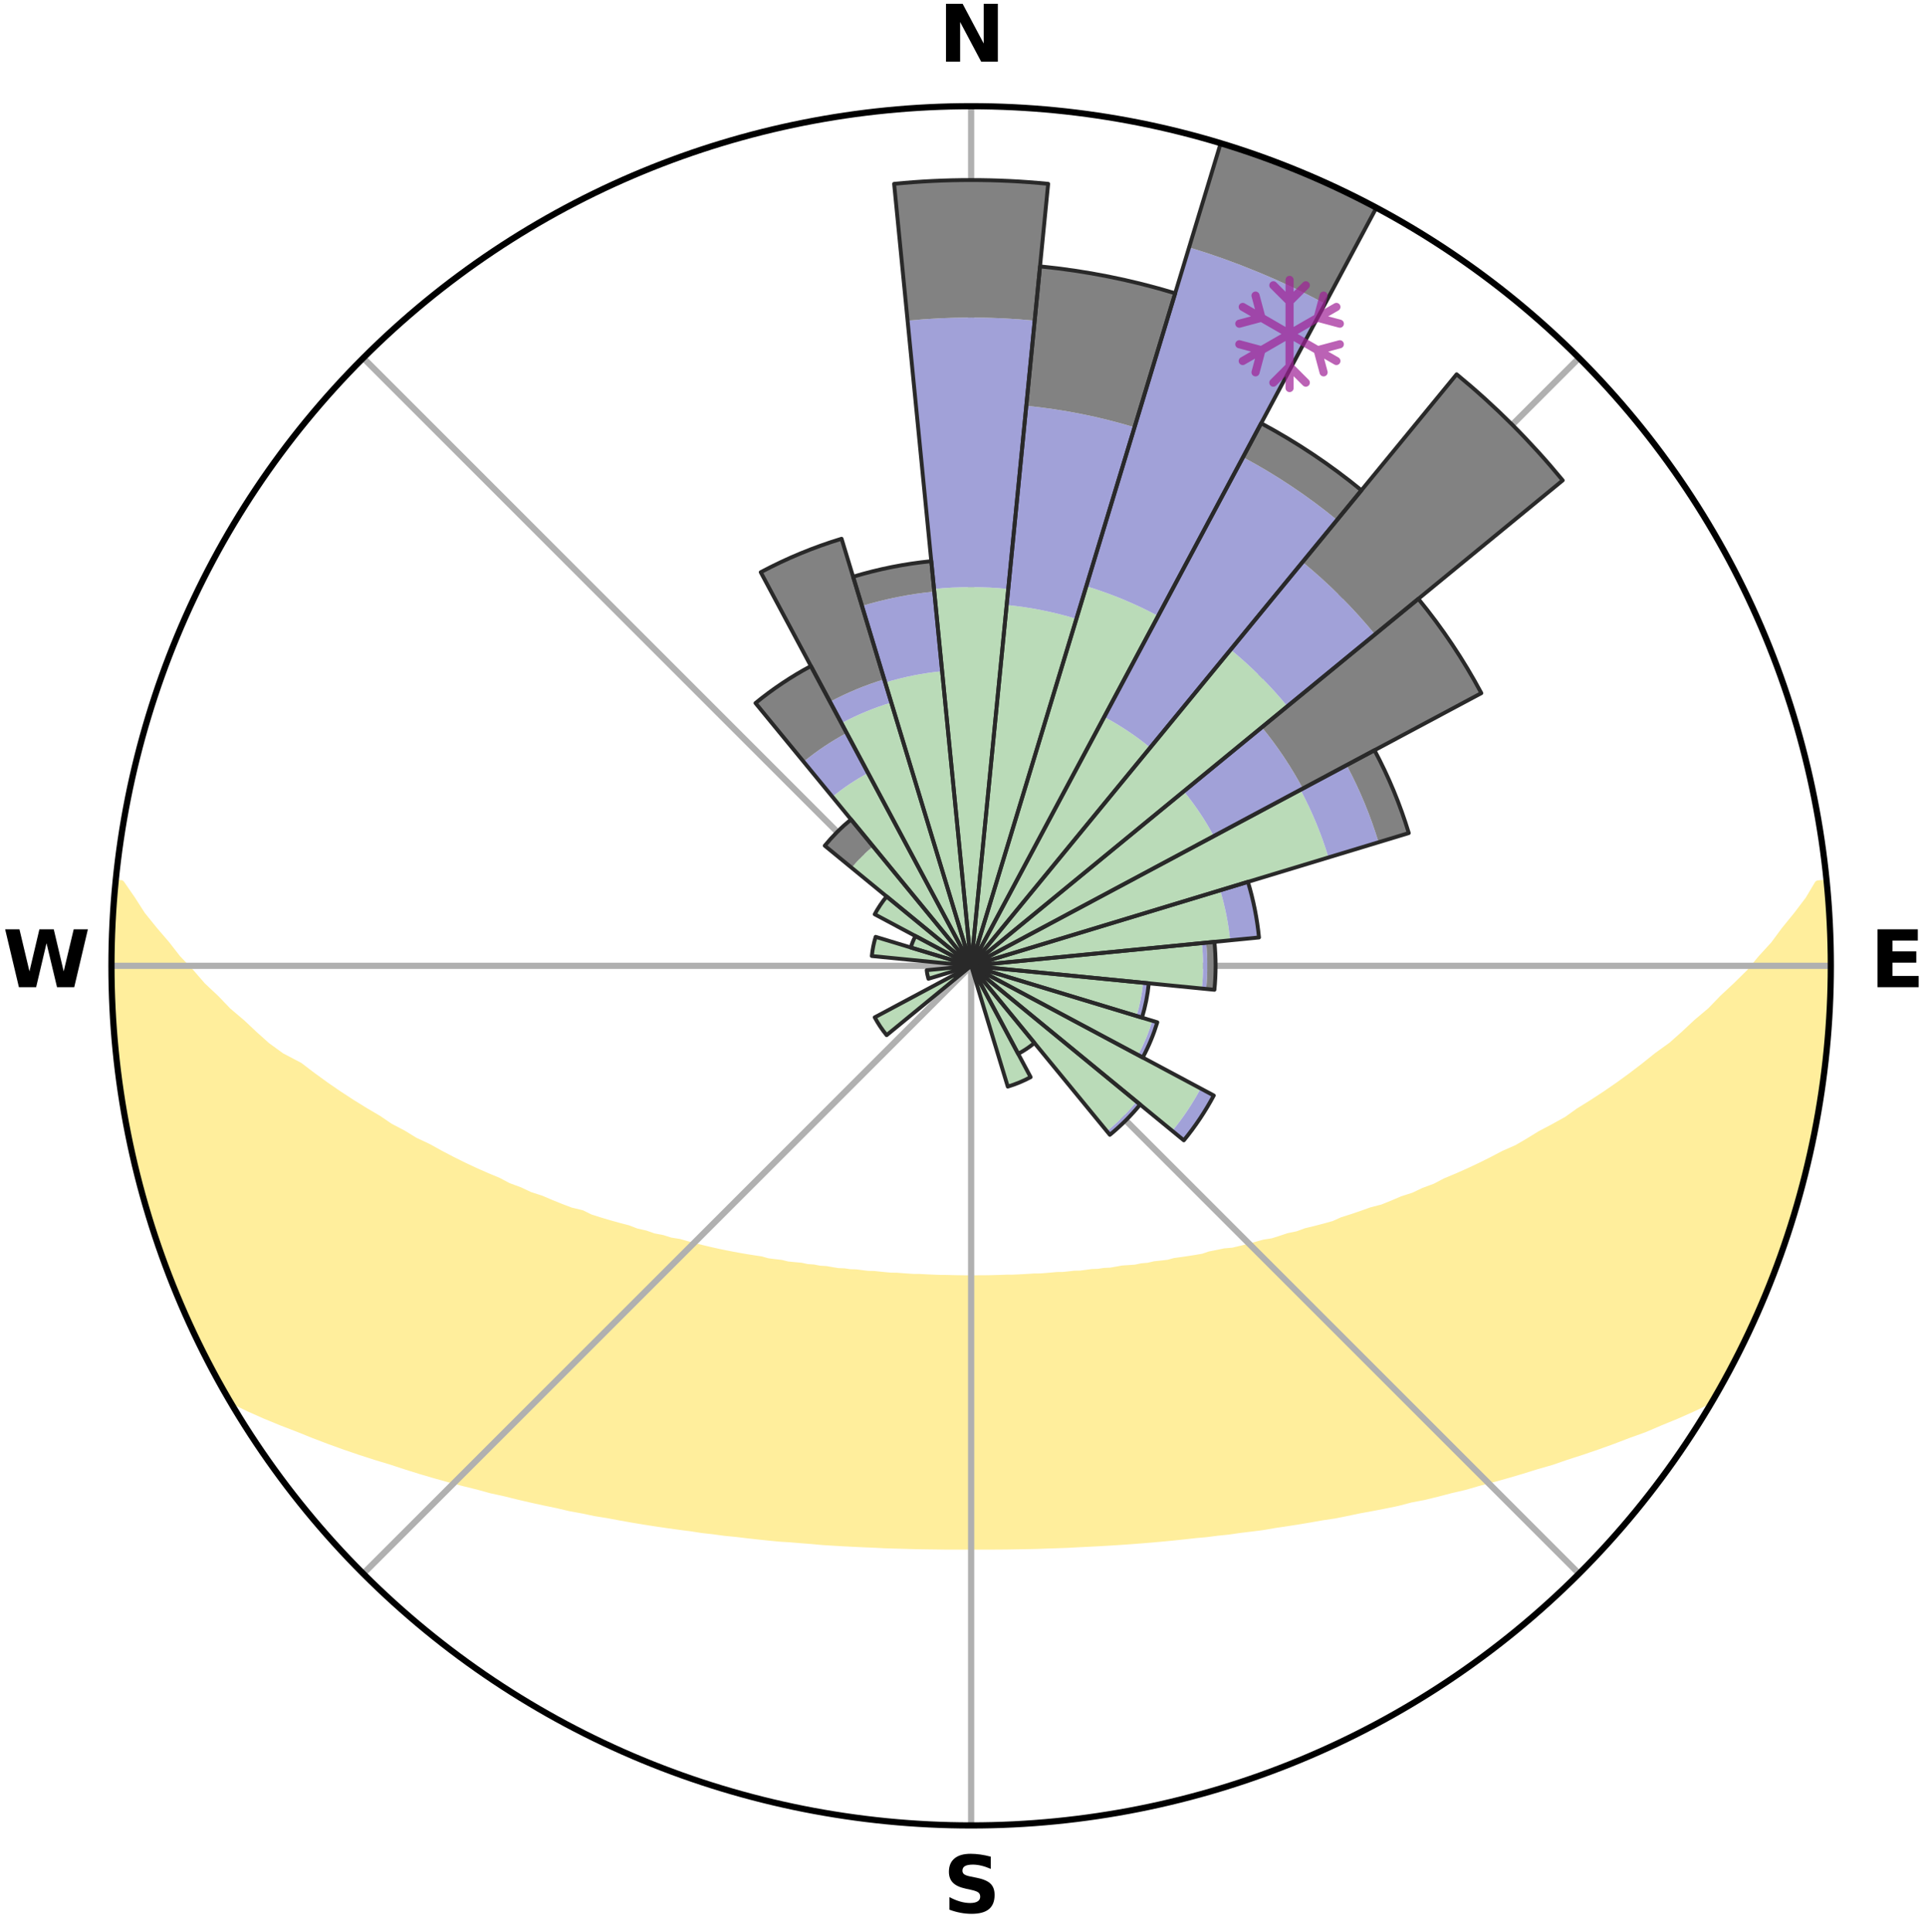 <?xml version="1.0" encoding="utf-8" standalone="no"?>
<!DOCTYPE svg PUBLIC "-//W3C//DTD SVG 1.1//EN"
  "http://www.w3.org/Graphics/SVG/1.1/DTD/svg11.dtd">
<svg xmlns:xlink="http://www.w3.org/1999/xlink" width="248.41pt" height="249.158pt" viewBox="0 0 248.41 249.158" xmlns="http://www.w3.org/2000/svg" version="1.1">
 <title>Ski Rose for Hesperus Ski Area</title>
 <defs>
  <style type="text/css">*{stroke-linejoin: round; stroke-linecap: butt}</style>
 </defs>
 <g id="figure_1">
  <g id="patch_1">
   <path d="M 0 249.158 
L 248.41 249.158 
L 248.41 0 
L 0 0 
z
" style="fill: #ffffff"/>
  </g>
  <g id="axes_1">
   <g id="patch_2">
    <path d="M 236.135 124.579 
C 236.135 110.018 233.267 95.599 227.695 82.147 
C 222.122 68.695 213.955 56.471 203.659 46.175 
C 193.363 35.879 181.139 27.711 167.687 22.139 
C 154.235 16.567 139.815 13.699 125.255 13.699 
C 110.694 13.699 96.275 16.567 82.823 22.139 
C 69.371 27.711 57.147 35.879 46.851 46.175 
C 36.555 56.471 28.387 68.695 22.815 82.147 
C 17.243 95.599 14.375 110.018 14.375 124.579 
C 14.375 139.14 17.243 153.559 22.815 167.011 
C 28.387 180.463 36.555 192.687 46.851 202.983 
C 57.147 213.279 69.371 221.447 82.823 227.019 
C 96.275 232.591 110.694 235.459 125.255 235.459 
C 139.815 235.459 154.235 232.591 167.687 227.019 
C 181.139 221.447 193.363 213.279 203.659 202.983 
C 213.955 192.687 222.122 180.463 227.695 167.011 
C 233.267 153.559 236.135 139.14 236.135 124.579 
M 125.255 124.579 
C 125.255 124.579 125.255 124.579 125.255 124.579 
C 125.255 124.579 125.255 124.579 125.255 124.579 
C 125.255 124.579 125.255 124.579 125.255 124.579 
C 125.255 124.579 125.255 124.579 125.255 124.579 
C 125.255 124.579 125.255 124.579 125.255 124.579 
C 125.255 124.579 125.255 124.579 125.255 124.579 
C 125.255 124.579 125.255 124.579 125.255 124.579 
C 125.255 124.579 125.255 124.579 125.255 124.579 
C 125.255 124.579 125.255 124.579 125.255 124.579 
C 125.255 124.579 125.255 124.579 125.255 124.579 
C 125.255 124.579 125.255 124.579 125.255 124.579 
C 125.255 124.579 125.255 124.579 125.255 124.579 
C 125.255 124.579 125.255 124.579 125.255 124.579 
C 125.255 124.579 125.255 124.579 125.255 124.579 
C 125.255 124.579 125.255 124.579 125.255 124.579 
C 125.255 124.579 125.255 124.579 125.255 124.579 
z
" style="fill: #ffffff"/>
   </g>
   <g id="PolyCollection_1">
    <defs>
     <path id="m7faa338a99" d="M 235.605 -135.205 
L 234.513 -135.099 
L 233.315 -133.084 
L 231.806 -131.096 
L 230.232 -129.162 
L 228.851 -127.292 
L 227.187 -125.469 
L 225.729 -123.702 
L 223.995 -121.993 
L 222.23 -120.345 
L 220.682 -118.742 
L 218.866 -117.212 
L 217.27 -115.719 
L 215.652 -114.28 
L 213.775 -112.925 
L 212.121 -111.597 
L 210.452 -110.322 
L 208.77 -109.1 
L 207.075 -107.932 
L 205.371 -106.818 
L 203.659 -105.756 
L 202.17 -104.688 
L 200.445 -103.727 
L 198.717 -102.818 
L 197.212 -101.891 
L 195.702 -101.008 
L 193.972 -100.245 
L 192.461 -99.452 
L 190.951 -98.701 
L 189.443 -97.992 
L 187.937 -97.324 
L 186.437 -96.697 
L 185.141 -96.015 
L 183.651 -95.464 
L 182.361 -94.851 
L 180.886 -94.374 
L 179.606 -93.828 
L 178.332 -93.314 
L 176.886 -92.94 
L 175.628 -92.488 
L 174.378 -92.065 
L 173.136 -91.671 
L 172.066 -91.189 
L 170.841 -90.847 
L 169.626 -90.532 
L 168.424 -90.241 
L 167.379 -89.854 
L 166.199 -89.61 
L 165.169 -89.266 
L 164.145 -88.943 
L 162.999 -88.761 
L 161.993 -88.476 
L 160.995 -88.21 
L 160.004 -87.961 
L 159.022 -87.729 
L 157.941 -87.634 
L 156.981 -87.433 
L 156.03 -87.246 
L 155.182 -86.955 
L 154.247 -86.796 
L 153.321 -86.65 
L 152.405 -86.516 
L 151.5 -86.393 
L 150.679 -86.168 
L 149.79 -86.066 
L 148.912 -85.973 
L 148.108 -85.783 
L 147.247 -85.708 
L 146.453 -85.538 
L 145.609 -85.479 
L 144.777 -85.425 
L 143.999 -85.282 
L 143.225 -85.148 
L 142.415 -85.113 
L 141.651 -84.995 
L 140.858 -84.969 
L 140.103 -84.865 
L 139.352 -84.769 
L 138.58 -84.753 
L 137.838 -84.669 
L 137.1 -84.592 
L 136.346 -84.584 
L 135.616 -84.517 
L 134.888 -84.456 
L 134.162 -84.4 
L 133.43 -84.398 
L 132.711 -84.351 
L 131.994 -84.309 
L 131.279 -84.272 
L 130.566 -84.24 
L 129.851 -84.241 
L 129.141 -84.215 
L 128.433 -84.194 
L 127.726 -84.177 
L 127.019 -84.165 
L 126.313 -84.163 
L 125.608 -84.156 
L 124.902 -84.156 
L 124.196 -84.162 
L 123.491 -84.172 
L 122.784 -84.187 
L 122.077 -84.207 
L 121.368 -84.209 
L 120.658 -84.234 
L 119.947 -84.263 
L 119.235 -84.298 
L 118.521 -84.338 
L 117.797 -84.34 
L 117.078 -84.386 
L 116.356 -84.438 
L 115.632 -84.496 
L 114.89 -84.502 
L 114.159 -84.568 
L 113.425 -84.641 
L 112.688 -84.721 
L 111.923 -84.735 
L 111.177 -84.826 
L 110.428 -84.924 
L 109.644 -84.948 
L 108.885 -85.059 
L 108.085 -85.091 
L 107.316 -85.217 
L 106.544 -85.352 
L 105.721 -85.4 
L 104.939 -85.553 
L 104.099 -85.614 
L 103.307 -85.786 
L 102.449 -85.862 
L 101.581 -85.947 
L 100.772 -86.149 
L 99.887 -86.252 
L 98.991 -86.365 
L 98.166 -86.603 
L 97.254 -86.738 
L 96.331 -86.885 
L 95.399 -87.045 
L 94.456 -87.217 
L 93.504 -87.404 
L 92.543 -87.605 
L 91.573 -87.821 
L 90.594 -88.054 
L 89.606 -88.303 
L 88.611 -88.569 
L 87.608 -88.854 
L 86.466 -89.036 
L 85.446 -89.359 
L 84.278 -89.582 
L 83.242 -89.946 
L 82.051 -90.214 
L 81.002 -90.622 
L 79.791 -90.938 
L 78.569 -91.278 
L 77.336 -91.646 
L 76.094 -92.041 
L 75.017 -92.574 
L 73.585 -92.916 
L 72.32 -93.398 
L 71.049 -93.911 
L 69.773 -94.455 
L 68.301 -94.931 
L 67.014 -95.541 
L 65.527 -96.09 
L 64.235 -96.771 
L 62.737 -97.396 
L 61.235 -98.061 
L 59.73 -98.768 
L 58.223 -99.517 
L 56.715 -100.308 
L 55.208 -101.142 
L 53.482 -101.949 
L 51.979 -102.874 
L 50.255 -103.78 
L 48.762 -104.797 
L 47.046 -105.803 
L 45.337 -106.862 
L 43.636 -107.973 
L 41.944 -109.138 
L 40.264 -110.357 
L 38.598 -111.628 
L 36.25 -112.861 
L 34.374 -114.225 
L 32.758 -115.673 
L 31.164 -117.174 
L 29.35 -118.713 
L 27.804 -120.324 
L 26.043 -121.981 
L 24.555 -123.7 
L 22.858 -125.473 
L 21.44 -127.298 
L 19.823 -129.182 
L 18.258 -131.123 
L 16.992 -133.1 
L 15.583 -135.139 
L 14.934 -135.202 
L 14.934 -135.202 
L 14.811 -133.271 
L 14.721 -131.34 
L 14.664 -129.408 
L 14.423 -127.481 
L 14.43 -125.546 
L 14.469 -123.612 
L 14.54 -121.68 
L 14.642 -119.75 
L 14.775 -117.822 
L 14.723 -115.88 
L 14.915 -113.955 
L 15.137 -112.033 
L 15.389 -110.115 
L 15.668 -108.201 
L 15.977 -106.292 
L 16.313 -104.388 
L 16.676 -102.489 
L 17.069 -100.595 
L 17.482 -98.705 
L 17.93 -96.823 
L 18.408 -94.948 
L 19.113 -93.138 
L 19.631 -91.276 
L 20.193 -89.426 
L 20.766 -87.578 
L 21.408 -85.752 
L 22.208 -83.988 
L 22.872 -82.171 
L 23.572 -80.366 
L 24.489 -78.658 
L 25.257 -76.883 
L 26.082 -75.133 
L 26.915 -73.386 
L 27.824 -71.678 
L 28.755 -69.982 
L 30.114 -68.537 
L 32.176 -67.54 
L 34.267 -66.614 
L 36.372 -65.749 
L 38.479 -64.939 
L 40.5 -64.124 
L 42.516 -63.355 
L 44.523 -62.632 
L 46.521 -61.951 
L 48.506 -61.312 
L 50.478 -60.714 
L 52.366 -60.093 
L 54.243 -59.509 
L 56.106 -58.96 
L 57.956 -58.445 
L 59.791 -57.963 
L 61.612 -57.513 
L 63.359 -57.032 
L 65.148 -56.641 
L 66.868 -56.216 
L 68.574 -55.819 
L 70.266 -55.448 
L 71.943 -55.101 
L 73.562 -54.72 
L 75.211 -54.42 
L 76.804 -54.083 
L 78.423 -53.825 
L 79.991 -53.53 
L 81.547 -53.254 
L 83.09 -52.997 
L 84.62 -52.758 
L 86.138 -52.535 
L 87.643 -52.328 
L 89.136 -52.137 
L 90.594 -51.91 
L 92.063 -51.746 
L 93.5 -51.549 
L 94.948 -51.411 
L 96.366 -51.24 
L 97.775 -51.082 
L 99.176 -50.936 
L 100.569 -50.802 
L 101.965 -50.714 
L 103.341 -50.599 
L 104.709 -50.493 
L 106.062 -50.368 
L 107.418 -50.282 
L 108.766 -50.205 
L 110.109 -50.135 
L 111.446 -50.073 
L 112.778 -50.018 
L 114.101 -49.949 
L 115.424 -49.909 
L 116.743 -49.874 
L 118.058 -49.834 
L 119.371 -49.812 
L 120.681 -49.796 
L 121.989 -49.778 
L 123.296 -49.774 
L 124.602 -49.776 
L 125.908 -49.774 
L 127.214 -49.777 
L 128.521 -49.781 
L 129.829 -49.791 
L 131.139 -49.815 
L 132.452 -49.837 
L 133.768 -49.864 
L 135.085 -49.915 
L 136.407 -49.956 
L 137.735 -50.004 
L 139.063 -50.079 
L 140.399 -50.142 
L 141.742 -50.212 
L 143.09 -50.29 
L 144.445 -50.376 
L 145.807 -50.471 
L 147.176 -50.575 
L 148.552 -50.689 
L 149.937 -50.813 
L 151.329 -50.948 
L 152.73 -51.094 
L 154.139 -51.253 
L 155.575 -51.381 
L 157.003 -51.564 
L 158.461 -51.714 
L 159.909 -51.925 
L 161.39 -52.103 
L 162.885 -52.293 
L 164.363 -52.551 
L 165.88 -52.775 
L 167.41 -53.014 
L 168.952 -53.272 
L 170.507 -53.547 
L 172.112 -53.785 
L 173.693 -54.102 
L 175.286 -54.437 
L 176.935 -54.738 
L 178.598 -55.06 
L 180.277 -55.407 
L 181.92 -55.839 
L 183.678 -56.175 
L 185.399 -56.598 
L 187.133 -57.051 
L 188.938 -57.471 
L 190.699 -57.983 
L 192.534 -58.464 
L 194.382 -58.98 
L 196.246 -59.528 
L 198.121 -60.112 
L 200.08 -60.673 
L 201.981 -61.331 
L 203.966 -61.97 
L 205.962 -62.65 
L 207.97 -63.373 
L 209.985 -64.142 
L 212.087 -64.901 
L 214.111 -65.767 
L 216.216 -66.63 
L 218.307 -67.557 
L 220.37 -68.552 
L 221.753 -69.983 
L 222.693 -71.675 
L 223.6 -73.384 
L 224.461 -75.117 
L 225.32 -76.85 
L 226.138 -78.604 
L 226.918 -80.375 
L 227.64 -82.17 
L 228.405 -83.947 
L 229.038 -85.776 
L 229.717 -87.587 
L 230.348 -89.415 
L 230.924 -91.262 
L 231.453 -93.122 
L 232.101 -94.948 
L 232.525 -96.837 
L 233.054 -98.699 
L 233.435 -100.596 
L 233.86 -102.483 
L 234.161 -104.394 
L 234.563 -106.287 
L 234.839 -108.202 
L 235.151 -110.111 
L 235.42 -112.027 
L 235.553 -113.959 
L 235.738 -115.884 
L 235.885 -117.813 
L 235.994 -119.744 
L 236.066 -121.677 
L 236.102 -123.612 
L 236.102 -125.546 
L 236.068 -127.481 
L 236 -129.414 
L 235.9 -131.346 
L 235.768 -133.277 
L 235.605 -135.205 
z
" style="stroke: #ffee9c"/>
    </defs>
    <g clip-path="url(#p89eb01a3f9)">
     <use xlink:href="#m7faa338a99" x="0" y="249.158" style="fill: #ffee9c; stroke: #ffee9c"/>
    </g>
   </g>
   <g id="matplotlib.axis_1">
    <g id="xtick_1">
     <g id="line2d_1">
      <path d="M 125.255 124.579 
L 125.255 13.699 
" clip-path="url(#p89eb01a3f9)" style="fill: none; stroke: #b0b0b0; stroke-width: 0.8; stroke-linecap: square"/>
     </g>
     <g id="text_1">
      <!-- N -->
      <g transform="translate(121.07 7.958) scale(0.1 -0.1)">
       <defs>
        <path id="DejaVuSans-Bold-4e" d="M 588 4666 
L 1931 4666 
L 3628 1466 
L 3628 4666 
L 4769 4666 
L 4769 0 
L 3425 0 
L 1728 3200 
L 1728 0 
L 588 0 
L 588 4666 
z
" transform="scale(0.016)"/>
       </defs>
       <use xlink:href="#DejaVuSans-Bold-4e"/>
      </g>
     </g>
    </g>
    <g id="xtick_2">
     <g id="line2d_2">
      <path d="M 125.255 124.579 
L 203.659 46.175 
" clip-path="url(#p89eb01a3f9)" style="fill: none; stroke: #b0b0b0; stroke-width: 0.8; stroke-linecap: square"/>
     </g>
    </g>
    <g id="xtick_3">
     <g id="line2d_3">
      <path d="M 125.255 124.579 
L 236.135 124.579 
" clip-path="url(#p89eb01a3f9)" style="fill: none; stroke: #b0b0b0; stroke-width: 0.8; stroke-linecap: square"/>
     </g>
     <g id="text_2">
      <!-- E -->
      <g transform="translate(241.219 127.338) scale(0.1 -0.1)">
       <defs>
        <path id="DejaVuSans-Bold-45" d="M 588 4666 
L 3834 4666 
L 3834 3756 
L 1791 3756 
L 1791 2888 
L 3713 2888 
L 3713 1978 
L 1791 1978 
L 1791 909 
L 3903 909 
L 3903 0 
L 588 0 
L 588 4666 
z
" transform="scale(0.016)"/>
       </defs>
       <use xlink:href="#DejaVuSans-Bold-45"/>
      </g>
     </g>
    </g>
    <g id="xtick_4">
     <g id="line2d_4">
      <path d="M 125.255 124.579 
L 203.659 202.983 
" clip-path="url(#p89eb01a3f9)" style="fill: none; stroke: #b0b0b0; stroke-width: 0.8; stroke-linecap: square"/>
     </g>
    </g>
    <g id="xtick_5">
     <g id="line2d_5">
      <path d="M 125.255 124.579 
L 125.255 235.459 
" clip-path="url(#p89eb01a3f9)" style="fill: none; stroke: #b0b0b0; stroke-width: 0.8; stroke-linecap: square"/>
     </g>
     <g id="text_3">
      <!-- S -->
      <g transform="translate(121.654 246.718) scale(0.1 -0.1)">
       <defs>
        <path id="DejaVuSans-Bold-53" d="M 3834 4519 
L 3834 3531 
Q 3450 3703 3084 3790 
Q 2719 3878 2394 3878 
Q 1963 3878 1756 3759 
Q 1550 3641 1550 3391 
Q 1550 3203 1689 3098 
Q 1828 2994 2194 2919 
L 2706 2816 
Q 3484 2659 3812 2340 
Q 4141 2022 4141 1434 
Q 4141 663 3683 286 
Q 3225 -91 2284 -91 
Q 1841 -91 1394 -6 
Q 947 78 500 244 
L 500 1259 
Q 947 1022 1364 901 
Q 1781 781 2169 781 
Q 2563 781 2772 912 
Q 2981 1044 2981 1288 
Q 2981 1506 2839 1625 
Q 2697 1744 2272 1838 
L 1806 1941 
Q 1106 2091 782 2419 
Q 459 2747 459 3303 
Q 459 4000 909 4375 
Q 1359 4750 2203 4750 
Q 2588 4750 2994 4692 
Q 3400 4634 3834 4519 
z
" transform="scale(0.016)"/>
       </defs>
       <use xlink:href="#DejaVuSans-Bold-53"/>
      </g>
     </g>
    </g>
    <g id="xtick_6">
     <g id="line2d_6">
      <path d="M 125.255 124.579 
L 46.851 202.983 
" clip-path="url(#p89eb01a3f9)" style="fill: none; stroke: #b0b0b0; stroke-width: 0.8; stroke-linecap: square"/>
     </g>
    </g>
    <g id="xtick_7">
     <g id="line2d_7">
      <path d="M 125.255 124.579 
L 14.375 124.579 
" clip-path="url(#p89eb01a3f9)" style="fill: none; stroke: #b0b0b0; stroke-width: 0.8; stroke-linecap: square"/>
     </g>
     <g id="text_4">
      <!-- W -->
      <g transform="translate(0.36 127.338) scale(0.1 -0.1)">
       <defs>
        <path id="DejaVuSans-Bold-57" d="M 191 4666 
L 1344 4666 
L 2150 1275 
L 2950 4666 
L 4109 4666 
L 4909 1275 
L 5716 4666 
L 6859 4666 
L 5759 0 
L 4372 0 
L 3525 3547 
L 2688 0 
L 1300 0 
L 191 4666 
z
" transform="scale(0.016)"/>
       </defs>
       <use xlink:href="#DejaVuSans-Bold-57"/>
      </g>
     </g>
    </g>
    <g id="xtick_8">
     <g id="line2d_8">
      <path d="M 125.255 124.579 
L 46.851 46.175 
" clip-path="url(#p89eb01a3f9)" style="fill: none; stroke: #b0b0b0; stroke-width: 0.8; stroke-linecap: square"/>
     </g>
    </g>
   </g>
   <g id="matplotlib.axis_2"/>
   <g id="patch_3">
    <path d="M 125.255 124.579 
C 125.255 124.579 125.255 124.579 125.255 124.579 
C 125.255 124.579 125.255 124.579 125.255 124.579 
L 125.255 124.579 
C 125.255 124.579 125.255 124.579 125.255 124.579 
C 125.255 124.579 125.255 124.579 125.255 124.579 
z
" clip-path="url(#p89eb01a3f9)" style="fill: #d9d9d9"/>
   </g>
   <g id="patch_4">
    <path d="M 125.255 124.579 
C 125.255 124.579 125.255 124.579 125.255 124.579 
C 125.255 124.579 125.255 124.579 125.255 124.579 
L 125.255 124.579 
C 125.255 124.579 125.255 124.579 125.255 124.579 
C 125.255 124.579 125.255 124.579 125.255 124.579 
z
" clip-path="url(#p89eb01a3f9)" style="fill: #d9d9d9"/>
   </g>
   <g id="patch_5">
    <path d="M 125.255 124.579 
C 125.255 124.579 125.255 124.579 125.255 124.579 
C 125.255 124.579 125.255 124.579 125.255 124.579 
L 125.255 124.579 
C 125.255 124.579 125.255 124.579 125.255 124.579 
C 125.255 124.579 125.255 124.579 125.255 124.579 
z
" clip-path="url(#p89eb01a3f9)" style="fill: #d9d9d9"/>
   </g>
   <g id="patch_6">
    <path d="M 125.255 124.579 
C 125.255 124.579 125.255 124.579 125.255 124.579 
C 125.255 124.579 125.255 124.579 125.255 124.579 
L 125.255 124.579 
C 125.255 124.579 125.255 124.579 125.255 124.579 
C 125.255 124.579 125.255 124.579 125.255 124.579 
z
" clip-path="url(#p89eb01a3f9)" style="fill: #d9d9d9"/>
   </g>
   <g id="patch_7">
    <path d="M 125.255 124.579 
C 125.255 124.579 125.255 124.579 125.255 124.579 
C 125.255 124.579 125.255 124.579 125.255 124.579 
L 125.255 124.579 
C 125.255 124.579 125.255 124.579 125.255 124.579 
C 125.255 124.579 125.255 124.579 125.255 124.579 
z
" clip-path="url(#p89eb01a3f9)" style="fill: #d9d9d9"/>
   </g>
   <g id="patch_8">
    <path d="M 125.255 124.579 
C 125.255 124.579 125.255 124.579 125.255 124.579 
C 125.255 124.579 125.255 124.579 125.255 124.579 
L 125.255 124.579 
C 125.255 124.579 125.255 124.579 125.255 124.579 
C 125.255 124.579 125.255 124.579 125.255 124.579 
z
" clip-path="url(#p89eb01a3f9)" style="fill: #d9d9d9"/>
   </g>
   <g id="patch_9">
    <path d="M 125.255 124.579 
C 125.255 124.579 125.255 124.579 125.255 124.579 
C 125.255 124.579 125.255 124.579 125.255 124.579 
L 125.255 124.579 
C 125.255 124.579 125.255 124.579 125.255 124.579 
C 125.255 124.579 125.255 124.579 125.255 124.579 
z
" clip-path="url(#p89eb01a3f9)" style="fill: #d9d9d9"/>
   </g>
   <g id="patch_10">
    <path d="M 125.255 124.579 
C 125.255 124.579 125.255 124.579 125.255 124.579 
C 125.255 124.579 125.255 124.579 125.255 124.579 
L 125.255 124.579 
C 125.255 124.579 125.255 124.579 125.255 124.579 
C 125.255 124.579 125.255 124.579 125.255 124.579 
z
" clip-path="url(#p89eb01a3f9)" style="fill: #d9d9d9"/>
   </g>
   <g id="patch_11">
    <path d="M 125.255 124.579 
C 125.255 124.579 125.255 124.579 125.255 124.579 
C 125.255 124.579 125.255 124.579 125.255 124.579 
L 125.255 124.579 
C 125.255 124.579 125.255 124.579 125.255 124.579 
C 125.255 124.579 125.255 124.579 125.255 124.579 
z
" clip-path="url(#p89eb01a3f9)" style="fill: #d9d9d9"/>
   </g>
   <g id="patch_12">
    <path d="M 125.255 124.579 
C 125.255 124.579 125.255 124.579 125.255 124.579 
C 125.255 124.579 125.255 124.579 125.255 124.579 
L 125.255 124.579 
C 125.255 124.579 125.255 124.579 125.255 124.579 
C 125.255 124.579 125.255 124.579 125.255 124.579 
z
" clip-path="url(#p89eb01a3f9)" style="fill: #d9d9d9"/>
   </g>
   <g id="patch_13">
    <path d="M 125.255 124.579 
C 125.255 124.579 125.255 124.579 125.255 124.579 
C 125.255 124.579 125.255 124.579 125.255 124.579 
L 125.255 124.579 
C 125.255 124.579 125.255 124.579 125.255 124.579 
C 125.255 124.579 125.255 124.579 125.255 124.579 
z
" clip-path="url(#p89eb01a3f9)" style="fill: #d9d9d9"/>
   </g>
   <g id="patch_14">
    <path d="M 125.255 124.579 
C 125.255 124.579 125.255 124.579 125.255 124.579 
C 125.255 124.579 125.255 124.579 125.255 124.579 
L 125.255 124.579 
C 125.255 124.579 125.255 124.579 125.255 124.579 
C 125.255 124.579 125.255 124.579 125.255 124.579 
z
" clip-path="url(#p89eb01a3f9)" style="fill: #d9d9d9"/>
   </g>
   <g id="patch_15">
    <path d="M 125.255 124.579 
C 125.255 124.579 125.255 124.579 125.255 124.579 
C 125.255 124.579 125.255 124.579 125.255 124.579 
L 125.255 124.579 
C 125.255 124.579 125.255 124.579 125.255 124.579 
C 125.255 124.579 125.255 124.579 125.255 124.579 
z
" clip-path="url(#p89eb01a3f9)" style="fill: #d9d9d9"/>
   </g>
   <g id="patch_16">
    <path d="M 125.255 124.579 
C 125.255 124.579 125.255 124.579 125.255 124.579 
C 125.255 124.579 125.255 124.579 125.255 124.579 
L 125.255 124.579 
C 125.255 124.579 125.255 124.579 125.255 124.579 
C 125.255 124.579 125.255 124.579 125.255 124.579 
z
" clip-path="url(#p89eb01a3f9)" style="fill: #d9d9d9"/>
   </g>
   <g id="patch_17">
    <path d="M 125.255 124.579 
C 125.255 124.579 125.255 124.579 125.255 124.579 
C 125.255 124.579 125.255 124.579 125.255 124.579 
L 125.255 124.579 
C 125.255 124.579 125.255 124.579 125.255 124.579 
C 125.255 124.579 125.255 124.579 125.255 124.579 
z
" clip-path="url(#p89eb01a3f9)" style="fill: #d9d9d9"/>
   </g>
   <g id="patch_18">
    <path d="M 125.255 124.579 
C 125.255 124.579 125.255 124.579 125.255 124.579 
C 125.255 124.579 125.255 124.579 125.255 124.579 
L 125.255 124.579 
C 125.255 124.579 125.255 124.579 125.255 124.579 
C 125.255 124.579 125.255 124.579 125.255 124.579 
z
" clip-path="url(#p89eb01a3f9)" style="fill: #d9d9d9"/>
   </g>
   <g id="patch_19">
    <path d="M 125.255 124.579 
C 125.255 124.579 125.255 124.579 125.255 124.579 
C 125.255 124.579 125.255 124.579 125.255 124.579 
L 125.255 124.579 
C 125.255 124.579 125.255 124.579 125.255 124.579 
C 125.255 124.579 125.255 124.579 125.255 124.579 
z
" clip-path="url(#p89eb01a3f9)" style="fill: #d9d9d9"/>
   </g>
   <g id="patch_20">
    <path d="M 125.255 124.579 
C 125.255 124.579 125.255 124.579 125.255 124.579 
C 125.255 124.579 125.255 124.579 125.255 124.579 
L 125.255 124.579 
C 125.255 124.579 125.255 124.579 125.255 124.579 
C 125.255 124.579 125.255 124.579 125.255 124.579 
z
" clip-path="url(#p89eb01a3f9)" style="fill: #d9d9d9"/>
   </g>
   <g id="patch_21">
    <path d="M 125.255 124.579 
C 125.255 124.579 125.255 124.579 125.255 124.579 
C 125.255 124.579 125.255 124.579 125.255 124.579 
L 125.255 124.579 
C 125.255 124.579 125.255 124.579 125.255 124.579 
C 125.255 124.579 125.255 124.579 125.255 124.579 
z
" clip-path="url(#p89eb01a3f9)" style="fill: #d9d9d9"/>
   </g>
   <g id="patch_22">
    <path d="M 125.255 124.579 
C 125.255 124.579 125.255 124.579 125.255 124.579 
C 125.255 124.579 125.255 124.579 125.255 124.579 
L 125.255 124.579 
C 125.255 124.579 125.255 124.579 125.255 124.579 
C 125.255 124.579 125.255 124.579 125.255 124.579 
z
" clip-path="url(#p89eb01a3f9)" style="fill: #d9d9d9"/>
   </g>
   <g id="patch_23">
    <path d="M 125.255 124.579 
C 125.255 124.579 125.255 124.579 125.255 124.579 
C 125.255 124.579 125.255 124.579 125.255 124.579 
L 125.255 124.579 
C 125.255 124.579 125.255 124.579 125.255 124.579 
C 125.255 124.579 125.255 124.579 125.255 124.579 
z
" clip-path="url(#p89eb01a3f9)" style="fill: #d9d9d9"/>
   </g>
   <g id="patch_24">
    <path d="M 125.255 124.579 
C 125.255 124.579 125.255 124.579 125.255 124.579 
C 125.255 124.579 125.255 124.579 125.255 124.579 
L 125.255 124.579 
C 125.255 124.579 125.255 124.579 125.255 124.579 
C 125.255 124.579 125.255 124.579 125.255 124.579 
z
" clip-path="url(#p89eb01a3f9)" style="fill: #d9d9d9"/>
   </g>
   <g id="patch_25">
    <path d="M 125.255 124.579 
C 125.255 124.579 125.255 124.579 125.255 124.579 
C 125.255 124.579 125.255 124.579 125.255 124.579 
L 125.255 124.579 
C 125.255 124.579 125.255 124.579 125.255 124.579 
C 125.255 124.579 125.255 124.579 125.255 124.579 
z
" clip-path="url(#p89eb01a3f9)" style="fill: #d9d9d9"/>
   </g>
   <g id="patch_26">
    <path d="M 125.255 124.579 
C 125.255 124.579 125.255 124.579 125.255 124.579 
C 125.255 124.579 125.255 124.579 125.255 124.579 
L 125.255 124.579 
C 125.255 124.579 125.255 124.579 125.255 124.579 
C 125.255 124.579 125.255 124.579 125.255 124.579 
z
" clip-path="url(#p89eb01a3f9)" style="fill: #d9d9d9"/>
   </g>
   <g id="patch_27">
    <path d="M 125.255 124.579 
C 125.255 124.579 125.255 124.579 125.255 124.579 
C 125.255 124.579 125.255 124.579 125.255 124.579 
L 125.255 124.579 
C 125.255 124.579 125.255 124.579 125.255 124.579 
C 125.255 124.579 125.255 124.579 125.255 124.579 
z
" clip-path="url(#p89eb01a3f9)" style="fill: #d9d9d9"/>
   </g>
   <g id="patch_28">
    <path d="M 125.255 124.579 
C 125.255 124.579 125.255 124.579 125.255 124.579 
C 125.255 124.579 125.255 124.579 125.255 124.579 
L 125.255 124.579 
C 125.255 124.579 125.255 124.579 125.255 124.579 
C 125.255 124.579 125.255 124.579 125.255 124.579 
z
" clip-path="url(#p89eb01a3f9)" style="fill: #d9d9d9"/>
   </g>
   <g id="patch_29">
    <path d="M 125.255 124.579 
C 125.255 124.579 125.255 124.579 125.255 124.579 
C 125.255 124.579 125.255 124.579 125.255 124.579 
L 125.255 124.579 
C 125.255 124.579 125.255 124.579 125.255 124.579 
C 125.255 124.579 125.255 124.579 125.255 124.579 
z
" clip-path="url(#p89eb01a3f9)" style="fill: #d9d9d9"/>
   </g>
   <g id="patch_30">
    <path d="M 125.255 124.579 
C 125.255 124.579 125.255 124.579 125.255 124.579 
C 125.255 124.579 125.255 124.579 125.255 124.579 
L 125.255 124.579 
C 125.255 124.579 125.255 124.579 125.255 124.579 
C 125.255 124.579 125.255 124.579 125.255 124.579 
z
" clip-path="url(#p89eb01a3f9)" style="fill: #d9d9d9"/>
   </g>
   <g id="patch_31">
    <path d="M 125.255 124.579 
C 125.255 124.579 125.255 124.579 125.255 124.579 
C 125.255 124.579 125.255 124.579 125.255 124.579 
L 125.255 124.579 
C 125.255 124.579 125.255 124.579 125.255 124.579 
C 125.255 124.579 125.255 124.579 125.255 124.579 
z
" clip-path="url(#p89eb01a3f9)" style="fill: #d9d9d9"/>
   </g>
   <g id="patch_32">
    <path d="M 125.255 124.579 
C 125.255 124.579 125.255 124.579 125.255 124.579 
C 125.255 124.579 125.255 124.579 125.255 124.579 
L 125.255 124.579 
C 125.255 124.579 125.255 124.579 125.255 124.579 
C 125.255 124.579 125.255 124.579 125.255 124.579 
z
" clip-path="url(#p89eb01a3f9)" style="fill: #d9d9d9"/>
   </g>
   <g id="patch_33">
    <path d="M 125.255 124.579 
C 125.255 124.579 125.255 124.579 125.255 124.579 
C 125.255 124.579 125.255 124.579 125.255 124.579 
L 125.255 124.579 
C 125.255 124.579 125.255 124.579 125.255 124.579 
C 125.255 124.579 125.255 124.579 125.255 124.579 
z
" clip-path="url(#p89eb01a3f9)" style="fill: #d9d9d9"/>
   </g>
   <g id="patch_34">
    <path d="M 125.255 124.579 
C 125.255 124.579 125.255 124.579 125.255 124.579 
C 125.255 124.579 125.255 124.579 125.255 124.579 
L 125.255 124.579 
C 125.255 124.579 125.255 124.579 125.255 124.579 
C 125.255 124.579 125.255 124.579 125.255 124.579 
z
" clip-path="url(#p89eb01a3f9)" style="fill: #d9d9d9"/>
   </g>
   <g id="patch_35">
    <path d="M 125.255 124.579 
C 125.255 124.579 125.255 124.579 125.255 124.579 
C 125.255 124.579 125.255 124.579 125.255 124.579 
L 130.043 75.968 
C 128.452 75.811 126.854 75.733 125.255 75.733 
C 123.656 75.733 122.058 75.811 120.467 75.968 
z
" clip-path="url(#p89eb01a3f9)" style="fill: #badbb8"/>
   </g>
   <g id="patch_36">
    <path d="M 125.255 124.579 
C 125.255 124.579 125.255 124.579 125.255 124.579 
C 125.255 124.579 125.255 124.579 125.255 124.579 
L 138.831 79.826 
C 137.366 79.382 135.88 79.009 134.379 78.711 
C 132.877 78.412 131.362 78.187 129.839 78.037 
z
" clip-path="url(#p89eb01a3f9)" style="fill: #badbb8"/>
   </g>
   <g id="patch_37">
    <path d="M 125.255 124.579 
C 125.255 124.579 125.255 124.579 125.255 124.579 
C 125.255 124.579 125.255 124.579 125.255 124.579 
L 149.374 79.455 
C 147.897 78.665 146.382 77.949 144.835 77.308 
C 143.288 76.667 141.71 76.103 140.107 75.616 
z
" clip-path="url(#p89eb01a3f9)" style="fill: #badbb8"/>
   </g>
   <g id="patch_38">
    <path d="M 125.255 124.579 
C 125.255 124.579 125.255 124.579 125.255 124.579 
C 125.255 124.579 125.255 124.579 125.255 124.579 
L 148.352 96.435 
C 147.431 95.679 146.473 94.969 145.482 94.307 
C 144.491 93.645 143.468 93.032 142.417 92.47 
z
" clip-path="url(#p89eb01a3f9)" style="fill: #badbb8"/>
   </g>
   <g id="patch_39">
    <path d="M 125.255 124.579 
C 125.255 124.579 125.255 124.579 125.255 124.579 
C 125.255 124.579 125.255 124.579 125.255 124.579 
L 166.039 91.108 
C 164.943 89.773 163.783 88.493 162.562 87.272 
C 161.341 86.051 160.06 84.89 158.726 83.795 
z
" clip-path="url(#p89eb01a3f9)" style="fill: #badbb8"/>
   </g>
   <g id="patch_40">
    <path d="M 125.255 124.579 
C 125.255 124.579 125.255 124.579 125.255 124.579 
C 125.255 124.579 125.255 124.579 125.255 124.579 
L 156.551 107.851 
C 156.003 106.827 155.406 105.83 154.76 104.864 
C 154.115 103.898 153.423 102.965 152.686 102.067 
z
" clip-path="url(#p89eb01a3f9)" style="fill: #badbb8"/>
   </g>
   <g id="patch_41">
    <path d="M 125.255 124.579 
C 125.255 124.579 125.255 124.579 125.255 124.579 
C 125.255 124.579 125.255 124.579 125.255 124.579 
L 171.344 110.598 
C 170.887 109.089 170.355 107.604 169.752 106.148 
C 169.149 104.691 168.474 103.265 167.731 101.875 
z
" clip-path="url(#p89eb01a3f9)" style="fill: #badbb8"/>
   </g>
   <g id="patch_42">
    <path d="M 125.255 124.579 
C 125.255 124.579 125.255 124.579 125.255 124.579 
C 125.255 124.579 125.255 124.579 125.255 124.579 
L 158.66 121.289 
C 158.552 120.196 158.391 119.108 158.176 118.031 
C 157.962 116.953 157.695 115.887 157.376 114.835 
z
" clip-path="url(#p89eb01a3f9)" style="fill: #badbb8"/>
   </g>
   <g id="patch_43">
    <path d="M 125.255 124.579 
C 125.255 124.579 125.255 124.579 125.255 124.579 
C 125.255 124.579 125.255 124.579 125.255 124.579 
L 155.023 127.511 
C 155.119 126.537 155.167 125.558 155.167 124.579 
C 155.167 123.6 155.119 122.622 155.023 121.647 
z
" clip-path="url(#p89eb01a3f9)" style="fill: #badbb8"/>
   </g>
   <g id="patch_44">
    <path d="M 125.255 124.579 
C 125.255 124.579 125.255 124.579 125.255 124.579 
C 125.255 124.579 125.255 124.579 125.255 124.579 
L 146.59 131.051 
C 146.802 130.353 146.979 129.644 147.122 128.929 
C 147.264 128.213 147.371 127.491 147.443 126.764 
z
" clip-path="url(#p89eb01a3f9)" style="fill: #badbb8"/>
   </g>
   <g id="patch_45">
    <path d="M 125.255 124.579 
C 125.255 124.579 125.255 124.579 125.255 124.579 
C 125.255 124.579 125.255 124.579 125.255 124.579 
L 146.794 136.092 
C 147.171 135.387 147.513 134.664 147.819 133.925 
C 148.125 133.187 148.394 132.434 148.626 131.669 
z
" clip-path="url(#p89eb01a3f9)" style="fill: #badbb8"/>
   </g>
   <g id="patch_46">
    <path d="M 125.255 124.579 
C 125.255 124.579 125.255 124.579 125.255 124.579 
C 125.255 124.579 125.255 124.579 125.255 124.579 
L 151.202 145.873 
C 151.899 145.024 152.554 144.141 153.164 143.228 
C 153.775 142.314 154.34 141.371 154.858 140.402 
z
" clip-path="url(#p89eb01a3f9)" style="fill: #badbb8"/>
   </g>
   <g id="patch_47">
    <path d="M 125.255 124.579 
C 125.255 124.579 125.255 124.579 125.255 124.579 
C 125.255 124.579 125.255 124.579 125.255 124.579 
L 142.769 145.92 
C 143.468 145.347 144.137 144.74 144.776 144.101 
C 145.415 143.462 146.023 142.792 146.596 142.093 
z
" clip-path="url(#p89eb01a3f9)" style="fill: #badbb8"/>
   </g>
   <g id="patch_48">
    <path d="M 125.255 124.579 
C 125.255 124.579 125.255 124.579 125.255 124.579 
C 125.255 124.579 125.255 124.579 125.255 124.579 
L 131.323 135.931 
C 131.694 135.733 132.056 135.516 132.406 135.282 
C 132.757 135.048 133.095 134.797 133.421 134.529 
z
" clip-path="url(#p89eb01a3f9)" style="fill: #badbb8"/>
   </g>
   <g id="patch_49">
    <path d="M 125.255 124.579 
C 125.255 124.579 125.255 124.579 125.255 124.579 
C 125.255 124.579 125.255 124.579 125.255 124.579 
L 129.981 140.16 
C 130.491 140.005 130.993 139.826 131.486 139.622 
C 131.978 139.418 132.46 139.19 132.93 138.939 
z
" clip-path="url(#p89eb01a3f9)" style="fill: #badbb8"/>
   </g>
   <g id="patch_50">
    <path d="M 125.255 124.579 
C 125.255 124.579 125.255 124.579 125.255 124.579 
C 125.255 124.579 125.255 124.579 125.255 124.579 
L 125.255 124.579 
C 125.255 124.579 125.255 124.579 125.255 124.579 
C 125.255 124.579 125.255 124.579 125.255 124.579 
z
" clip-path="url(#p89eb01a3f9)" style="fill: #badbb8"/>
   </g>
   <g id="patch_51">
    <path d="M 125.255 124.579 
C 125.255 124.579 125.255 124.579 125.255 124.579 
C 125.255 124.579 125.255 124.579 125.255 124.579 
L 125.255 124.579 
C 125.255 124.579 125.255 124.579 125.255 124.579 
C 125.255 124.579 125.255 124.579 125.255 124.579 
z
" clip-path="url(#p89eb01a3f9)" style="fill: #badbb8"/>
   </g>
   <g id="patch_52">
    <path d="M 125.255 124.579 
C 125.255 124.579 125.255 124.579 125.255 124.579 
C 125.255 124.579 125.255 124.579 125.255 124.579 
L 125.255 124.579 
C 125.255 124.579 125.255 124.579 125.255 124.579 
C 125.255 124.579 125.255 124.579 125.255 124.579 
z
" clip-path="url(#p89eb01a3f9)" style="fill: #badbb8"/>
   </g>
   <g id="patch_53">
    <path d="M 125.255 124.579 
C 125.255 124.579 125.255 124.579 125.255 124.579 
C 125.255 124.579 125.255 124.579 125.255 124.579 
L 125.255 124.579 
C 125.255 124.579 125.255 124.579 125.255 124.579 
C 125.255 124.579 125.255 124.579 125.255 124.579 
z
" clip-path="url(#p89eb01a3f9)" style="fill: #badbb8"/>
   </g>
   <g id="patch_54">
    <path d="M 125.255 124.579 
C 125.255 124.579 125.255 124.579 125.255 124.579 
C 125.255 124.579 125.255 124.579 125.255 124.579 
L 125.255 124.579 
C 125.255 124.579 125.255 124.579 125.255 124.579 
C 125.255 124.579 125.255 124.579 125.255 124.579 
z
" clip-path="url(#p89eb01a3f9)" style="fill: #badbb8"/>
   </g>
   <g id="patch_55">
    <path d="M 125.255 124.579 
C 125.255 124.579 125.255 124.579 125.255 124.579 
C 125.255 124.579 125.255 124.579 125.255 124.579 
L 125.255 124.579 
C 125.255 124.579 125.255 124.579 125.255 124.579 
C 125.255 124.579 125.255 124.579 125.255 124.579 
z
" clip-path="url(#p89eb01a3f9)" style="fill: #badbb8"/>
   </g>
   <g id="patch_56">
    <path d="M 125.255 124.579 
C 125.255 124.579 125.255 124.579 125.255 124.579 
C 125.255 124.579 125.255 124.579 125.255 124.579 
L 112.819 131.226 
C 113.037 131.633 113.274 132.029 113.531 132.413 
C 113.787 132.797 114.062 133.168 114.355 133.524 
z
" clip-path="url(#p89eb01a3f9)" style="fill: #badbb8"/>
   </g>
   <g id="patch_57">
    <path d="M 125.255 124.579 
C 125.255 124.579 125.255 124.579 125.255 124.579 
C 125.255 124.579 125.255 124.579 125.255 124.579 
L 125.255 124.579 
C 125.255 124.579 125.255 124.579 125.255 124.579 
C 125.255 124.579 125.255 124.579 125.255 124.579 
z
" clip-path="url(#p89eb01a3f9)" style="fill: #badbb8"/>
   </g>
   <g id="patch_58">
    <path d="M 125.255 124.579 
C 125.255 124.579 125.255 124.579 125.255 124.579 
C 125.255 124.579 125.255 124.579 125.255 124.579 
L 119.526 125.143 
C 119.544 125.331 119.572 125.517 119.609 125.702 
C 119.646 125.887 119.691 126.07 119.746 126.25 
z
" clip-path="url(#p89eb01a3f9)" style="fill: #badbb8"/>
   </g>
   <g id="patch_59">
    <path d="M 125.255 124.579 
C 125.255 124.579 125.255 124.579 125.255 124.579 
C 125.255 124.579 125.255 124.579 125.255 124.579 
L 125.255 124.579 
C 125.255 124.579 125.255 124.579 125.255 124.579 
C 125.255 124.579 125.255 124.579 125.255 124.579 
z
" clip-path="url(#p89eb01a3f9)" style="fill: #badbb8"/>
   </g>
   <g id="patch_60">
    <path d="M 125.255 124.579 
C 125.255 124.579 125.255 124.579 125.255 124.579 
C 125.255 124.579 125.255 124.579 125.255 124.579 
L 112.937 120.842 
C 112.815 121.246 112.712 121.655 112.63 122.068 
C 112.548 122.481 112.486 122.898 112.445 123.317 
z
" clip-path="url(#p89eb01a3f9)" style="fill: #badbb8"/>
   </g>
   <g id="patch_61">
    <path d="M 125.255 124.579 
C 125.255 124.579 125.255 124.579 125.255 124.579 
C 125.255 124.579 125.255 124.579 125.255 124.579 
L 118.075 120.741 
C 117.949 120.976 117.835 121.217 117.733 121.464 
C 117.632 121.71 117.542 121.961 117.464 122.216 
z
" clip-path="url(#p89eb01a3f9)" style="fill: #badbb8"/>
   </g>
   <g id="patch_62">
    <path d="M 125.255 124.579 
C 125.255 124.579 125.255 124.579 125.255 124.579 
C 125.255 124.579 125.255 124.579 125.255 124.579 
L 114.355 115.634 
C 114.062 115.99 113.787 116.361 113.531 116.745 
C 113.274 117.129 113.037 117.525 112.819 117.932 
z
" clip-path="url(#p89eb01a3f9)" style="fill: #badbb8"/>
   </g>
   <g id="patch_63">
    <path d="M 125.255 124.579 
C 125.255 124.579 125.255 124.579 125.255 124.579 
C 125.255 124.579 125.255 124.579 125.255 124.579 
L 112.604 109.164 
C 112.1 109.578 111.616 110.017 111.154 110.478 
C 110.693 110.94 110.254 111.424 109.84 111.928 
z
" clip-path="url(#p89eb01a3f9)" style="fill: #badbb8"/>
   </g>
   <g id="patch_64">
    <path d="M 125.255 124.579 
C 125.255 124.579 125.255 124.579 125.255 124.579 
C 125.255 124.579 125.255 124.579 125.255 124.579 
L 111.961 99.708 
C 111.147 100.143 110.354 100.618 109.587 101.13 
C 108.819 101.643 108.078 102.193 107.364 102.779 
z
" clip-path="url(#p89eb01a3f9)" style="fill: #badbb8"/>
   </g>
   <g id="patch_65">
    <path d="M 125.255 124.579 
C 125.255 124.579 125.255 124.579 125.255 124.579 
C 125.255 124.579 125.255 124.579 125.255 124.579 
L 114.954 90.621 
C 113.842 90.958 112.748 91.35 111.675 91.794 
C 110.602 92.239 109.551 92.736 108.527 93.283 
z
" clip-path="url(#p89eb01a3f9)" style="fill: #badbb8"/>
   </g>
   <g id="patch_66">
    <path d="M 125.255 124.579 
C 125.255 124.579 125.255 124.579 125.255 124.579 
C 125.255 124.579 125.255 124.579 125.255 124.579 
L 121.512 86.578 
C 120.268 86.7 119.031 86.884 117.805 87.128 
C 116.579 87.372 115.366 87.675 114.17 88.038 
z
" clip-path="url(#p89eb01a3f9)" style="fill: #badbb8"/>
   </g>
   <g id="patch_67">
    <path d="M 120.467 75.968 
C 122.058 75.811 123.656 75.733 125.255 75.733 
C 126.854 75.733 128.452 75.811 130.043 75.968 
L 133.451 41.362 
C 130.727 41.094 127.992 40.96 125.255 40.96 
C 122.518 40.96 119.783 41.094 117.059 41.362 
z
" clip-path="url(#p89eb01a3f9)" style="fill: #a1a1d8"/>
   </g>
   <g id="patch_68">
    <path d="M 129.839 78.037 
C 131.362 78.187 132.877 78.412 134.379 78.711 
C 135.88 79.009 137.366 79.382 138.831 79.826 
L 146.326 55.117 
C 144.052 54.427 141.746 53.849 139.416 53.386 
C 137.086 52.922 134.734 52.573 132.37 52.341 
z
" clip-path="url(#p89eb01a3f9)" style="fill: #a1a1d8"/>
   </g>
   <g id="patch_69">
    <path d="M 140.107 75.616 
C 141.71 76.103 143.288 76.667 144.835 77.308 
C 146.382 77.949 147.897 78.665 149.374 79.455 
L 170.905 39.173 
C 168.11 37.679 165.243 36.323 162.314 35.11 
C 159.386 33.897 156.4 32.828 153.366 31.908 
z
" clip-path="url(#p89eb01a3f9)" style="fill: #a1a1d8"/>
   </g>
   <g id="patch_70">
    <path d="M 142.417 92.47 
C 143.468 93.032 144.491 93.645 145.482 94.307 
C 146.473 94.969 147.431 95.679 148.352 96.435 
L 172.448 67.073 
C 170.566 65.529 168.609 64.077 166.585 62.725 
C 164.56 61.372 162.47 60.119 160.323 58.971 
z
" clip-path="url(#p89eb01a3f9)" style="fill: #a1a1d8"/>
   </g>
   <g id="patch_71">
    <path d="M 158.726 83.795 
C 160.06 84.89 161.341 86.051 162.562 87.272 
C 163.783 88.493 164.943 89.773 166.039 91.108 
L 177.34 81.834 
C 175.941 80.129 174.459 78.494 172.899 76.935 
C 171.34 75.375 169.705 73.893 168 72.494 
z
" clip-path="url(#p89eb01a3f9)" style="fill: #a1a1d8"/>
   </g>
   <g id="patch_72">
    <path d="M 152.686 102.067 
C 153.423 102.965 154.115 103.898 154.76 104.864 
C 155.406 105.83 156.003 106.827 156.551 107.851 
L 168.033 101.713 
C 167.285 100.313 166.468 98.951 165.586 97.631 
C 164.704 96.31 163.758 95.034 162.75 93.807 
z
" clip-path="url(#p89eb01a3f9)" style="fill: #a1a1d8"/>
   </g>
   <g id="patch_73">
    <path d="M 167.731 101.875 
C 168.474 103.265 169.149 104.691 169.752 106.148 
C 170.355 107.604 170.887 109.089 171.344 110.598 
L 177.805 108.638 
C 177.283 106.918 176.677 105.225 175.989 103.564 
C 175.301 101.904 174.532 100.278 173.685 98.693 
z
" clip-path="url(#p89eb01a3f9)" style="fill: #a1a1d8"/>
   </g>
   <g id="patch_74">
    <path d="M 157.376 114.835 
C 157.695 115.887 157.962 116.953 158.176 118.031 
C 158.391 119.108 158.552 120.196 158.66 121.289 
L 162.382 120.922 
C 162.263 119.707 162.083 118.498 161.845 117.301 
C 161.607 116.103 161.31 114.918 160.955 113.749 
z
" clip-path="url(#p89eb01a3f9)" style="fill: #a1a1d8"/>
   </g>
   <g id="patch_75">
    <path d="M 155.023 121.647 
C 155.119 122.622 155.167 123.6 155.167 124.579 
C 155.167 125.558 155.119 126.537 155.023 127.511 
L 155.569 127.565 
C 155.667 126.573 155.716 125.576 155.716 124.579 
C 155.716 123.582 155.667 122.586 155.569 121.593 
z
" clip-path="url(#p89eb01a3f9)" style="fill: #a1a1d8"/>
   </g>
   <g id="patch_76">
    <path d="M 147.443 126.764 
C 147.371 127.491 147.264 128.213 147.122 128.929 
C 146.979 129.644 146.802 130.353 146.59 131.051 
L 147.29 131.263 
C 147.509 130.542 147.692 129.81 147.839 129.071 
C 147.986 128.332 148.097 127.586 148.17 126.836 
z
" clip-path="url(#p89eb01a3f9)" style="fill: #a1a1d8"/>
   </g>
   <g id="patch_77">
    <path d="M 148.626 131.669 
C 148.394 132.434 148.125 133.187 147.819 133.925 
C 147.513 134.664 147.171 135.387 146.794 136.092 
L 147.384 136.408 
C 147.772 135.683 148.123 134.94 148.437 134.182 
C 148.752 133.423 149.028 132.649 149.267 131.863 
z
" clip-path="url(#p89eb01a3f9)" style="fill: #a1a1d8"/>
   </g>
   <g id="patch_78">
    <path d="M 154.858 140.402 
C 154.34 141.371 153.775 142.314 153.164 143.228 
C 152.554 144.141 151.899 145.024 151.202 145.873 
L 152.686 147.091 
C 153.423 146.193 154.115 145.26 154.76 144.294 
C 155.406 143.328 156.003 142.331 156.551 141.307 
z
" clip-path="url(#p89eb01a3f9)" style="fill: #a1a1d8"/>
   </g>
   <g id="patch_79">
    <path d="M 146.596 142.093 
C 146.023 142.792 145.415 143.462 144.776 144.101 
C 144.137 144.74 143.468 145.347 142.769 145.92 
L 143.146 146.379 
C 143.859 145.794 144.544 145.173 145.196 144.521 
C 145.849 143.868 146.469 143.183 147.055 142.47 
z
" clip-path="url(#p89eb01a3f9)" style="fill: #a1a1d8"/>
   </g>
   <g id="patch_80">
    <path d="M 133.421 134.529 
C 133.095 134.797 132.757 135.048 132.406 135.282 
C 132.056 135.516 131.694 135.733 131.323 135.931 
L 131.323 135.931 
C 131.694 135.733 132.056 135.516 132.406 135.282 
C 132.757 135.048 133.095 134.797 133.421 134.529 
z
" clip-path="url(#p89eb01a3f9)" style="fill: #a1a1d8"/>
   </g>
   <g id="patch_81">
    <path d="M 132.93 138.939 
C 132.46 139.19 131.978 139.418 131.486 139.622 
C 130.993 139.826 130.491 140.005 129.981 140.16 
L 129.981 140.16 
C 130.491 140.005 130.993 139.826 131.486 139.622 
C 131.978 139.418 132.46 139.19 132.93 138.939 
z
" clip-path="url(#p89eb01a3f9)" style="fill: #a1a1d8"/>
   </g>
   <g id="patch_82">
    <path d="M 125.255 124.579 
C 125.255 124.579 125.255 124.579 125.255 124.579 
C 125.255 124.579 125.255 124.579 125.255 124.579 
L 125.255 124.579 
C 125.255 124.579 125.255 124.579 125.255 124.579 
C 125.255 124.579 125.255 124.579 125.255 124.579 
z
" clip-path="url(#p89eb01a3f9)" style="fill: #a1a1d8"/>
   </g>
   <g id="patch_83">
    <path d="M 125.255 124.579 
C 125.255 124.579 125.255 124.579 125.255 124.579 
C 125.255 124.579 125.255 124.579 125.255 124.579 
L 125.255 124.579 
C 125.255 124.579 125.255 124.579 125.255 124.579 
C 125.255 124.579 125.255 124.579 125.255 124.579 
z
" clip-path="url(#p89eb01a3f9)" style="fill: #a1a1d8"/>
   </g>
   <g id="patch_84">
    <path d="M 125.255 124.579 
C 125.255 124.579 125.255 124.579 125.255 124.579 
C 125.255 124.579 125.255 124.579 125.255 124.579 
L 125.255 124.579 
C 125.255 124.579 125.255 124.579 125.255 124.579 
C 125.255 124.579 125.255 124.579 125.255 124.579 
z
" clip-path="url(#p89eb01a3f9)" style="fill: #a1a1d8"/>
   </g>
   <g id="patch_85">
    <path d="M 125.255 124.579 
C 125.255 124.579 125.255 124.579 125.255 124.579 
C 125.255 124.579 125.255 124.579 125.255 124.579 
L 125.255 124.579 
C 125.255 124.579 125.255 124.579 125.255 124.579 
C 125.255 124.579 125.255 124.579 125.255 124.579 
z
" clip-path="url(#p89eb01a3f9)" style="fill: #a1a1d8"/>
   </g>
   <g id="patch_86">
    <path d="M 125.255 124.579 
C 125.255 124.579 125.255 124.579 125.255 124.579 
C 125.255 124.579 125.255 124.579 125.255 124.579 
L 125.255 124.579 
C 125.255 124.579 125.255 124.579 125.255 124.579 
C 125.255 124.579 125.255 124.579 125.255 124.579 
z
" clip-path="url(#p89eb01a3f9)" style="fill: #a1a1d8"/>
   </g>
   <g id="patch_87">
    <path d="M 125.255 124.579 
C 125.255 124.579 125.255 124.579 125.255 124.579 
C 125.255 124.579 125.255 124.579 125.255 124.579 
L 125.255 124.579 
C 125.255 124.579 125.255 124.579 125.255 124.579 
C 125.255 124.579 125.255 124.579 125.255 124.579 
z
" clip-path="url(#p89eb01a3f9)" style="fill: #a1a1d8"/>
   </g>
   <g id="patch_88">
    <path d="M 114.355 133.524 
C 114.062 133.168 113.787 132.797 113.531 132.413 
C 113.274 132.029 113.037 131.633 112.819 131.226 
L 112.819 131.226 
C 113.037 131.633 113.274 132.029 113.531 132.413 
C 113.787 132.797 114.062 133.168 114.355 133.524 
z
" clip-path="url(#p89eb01a3f9)" style="fill: #a1a1d8"/>
   </g>
   <g id="patch_89">
    <path d="M 125.255 124.579 
C 125.255 124.579 125.255 124.579 125.255 124.579 
C 125.255 124.579 125.255 124.579 125.255 124.579 
L 125.255 124.579 
C 125.255 124.579 125.255 124.579 125.255 124.579 
C 125.255 124.579 125.255 124.579 125.255 124.579 
z
" clip-path="url(#p89eb01a3f9)" style="fill: #a1a1d8"/>
   </g>
   <g id="patch_90">
    <path d="M 119.746 126.25 
C 119.691 126.07 119.646 125.887 119.609 125.702 
C 119.572 125.517 119.544 125.331 119.526 125.143 
L 119.526 125.143 
C 119.544 125.331 119.572 125.517 119.609 125.702 
C 119.646 125.887 119.691 126.07 119.746 126.25 
z
" clip-path="url(#p89eb01a3f9)" style="fill: #a1a1d8"/>
   </g>
   <g id="patch_91">
    <path d="M 125.255 124.579 
C 125.255 124.579 125.255 124.579 125.255 124.579 
C 125.255 124.579 125.255 124.579 125.255 124.579 
L 125.255 124.579 
C 125.255 124.579 125.255 124.579 125.255 124.579 
C 125.255 124.579 125.255 124.579 125.255 124.579 
z
" clip-path="url(#p89eb01a3f9)" style="fill: #a1a1d8"/>
   </g>
   <g id="patch_92">
    <path d="M 112.445 123.317 
C 112.486 122.898 112.548 122.481 112.63 122.068 
C 112.712 121.655 112.815 121.246 112.937 120.842 
L 112.937 120.842 
C 112.815 121.246 112.712 121.655 112.63 122.068 
C 112.548 122.481 112.486 122.898 112.445 123.317 
z
" clip-path="url(#p89eb01a3f9)" style="fill: #a1a1d8"/>
   </g>
   <g id="patch_93">
    <path d="M 117.464 122.216 
C 117.542 121.961 117.632 121.71 117.733 121.464 
C 117.835 121.217 117.949 120.976 118.075 120.741 
L 118.075 120.741 
C 117.949 120.976 117.835 121.217 117.733 121.464 
C 117.632 121.71 117.542 121.961 117.464 122.216 
z
" clip-path="url(#p89eb01a3f9)" style="fill: #a1a1d8"/>
   </g>
   <g id="patch_94">
    <path d="M 112.819 117.932 
C 113.037 117.525 113.274 117.129 113.531 116.745 
C 113.787 116.361 114.062 115.99 114.355 115.634 
L 114.355 115.634 
C 114.062 115.99 113.787 116.361 113.531 116.745 
C 113.274 117.129 113.037 117.525 112.819 117.932 
z
" clip-path="url(#p89eb01a3f9)" style="fill: #a1a1d8"/>
   </g>
   <g id="patch_95">
    <path d="M 109.84 111.928 
C 110.254 111.424 110.693 110.94 111.154 110.478 
C 111.616 110.017 112.1 109.578 112.604 109.164 
L 112.604 109.164 
C 112.1 109.578 111.616 110.017 111.154 110.478 
C 110.693 110.94 110.254 111.424 109.84 111.928 
z
" clip-path="url(#p89eb01a3f9)" style="fill: #a1a1d8"/>
   </g>
   <g id="patch_96">
    <path d="M 107.364 102.779 
C 108.078 102.193 108.819 101.643 109.587 101.13 
C 110.354 100.618 111.147 100.143 111.961 99.708 
L 109.201 94.544 
C 108.218 95.069 107.261 95.643 106.334 96.262 
C 105.407 96.881 104.511 97.546 103.65 98.253 
z
" clip-path="url(#p89eb01a3f9)" style="fill: #a1a1d8"/>
   </g>
   <g id="patch_97">
    <path d="M 108.527 93.283 
C 109.551 92.736 110.602 92.239 111.675 91.794 
C 112.748 91.35 113.842 90.958 114.954 90.621 
L 114.045 87.625 
C 112.836 87.992 111.645 88.418 110.477 88.902 
C 109.309 89.386 108.166 89.927 107.051 90.522 
z
" clip-path="url(#p89eb01a3f9)" style="fill: #a1a1d8"/>
   </g>
   <g id="patch_98">
    <path d="M 114.17 88.038 
C 115.366 87.675 116.579 87.372 117.805 87.128 
C 119.031 86.884 120.268 86.7 121.512 86.578 
L 120.5 76.307 
C 118.92 76.462 117.349 76.695 115.792 77.005 
C 114.235 77.315 112.694 77.701 111.174 78.162 
z
" clip-path="url(#p89eb01a3f9)" style="fill: #a1a1d8"/>
   </g>
   <g id="patch_99">
    <path d="M 117.059 41.362 
C 119.783 41.094 122.518 40.96 125.255 40.96 
C 127.992 40.96 130.727 41.094 133.451 41.362 
L 135.189 23.712 
C 131.888 23.386 128.572 23.224 125.255 23.224 
C 121.937 23.224 118.622 23.386 115.32 23.712 
z
" clip-path="url(#p89eb01a3f9)" style="fill: #828282"/>
   </g>
   <g id="patch_100">
    <path d="M 132.37 52.341 
C 134.734 52.573 137.086 52.922 139.416 53.386 
C 141.746 53.849 144.052 54.427 146.326 55.117 
L 151.571 37.828 
C 148.731 36.966 145.851 36.245 142.941 35.666 
C 140.031 35.087 137.094 34.651 134.141 34.361 
z
" clip-path="url(#p89eb01a3f9)" style="fill: #828282"/>
   </g>
   <g id="patch_101">
    <path d="M 153.366 31.908 
C 156.4 32.828 159.386 33.897 162.314 35.11 
C 165.243 36.323 168.11 37.679 170.905 39.173 
L 177.523 26.792 
C 174.323 25.081 171.04 23.528 167.687 22.139 
C 164.334 20.75 160.915 19.527 157.442 18.474 
z
" clip-path="url(#p89eb01a3f9)" style="fill: #828282"/>
   </g>
   <g id="patch_102">
    <path d="M 160.323 58.971 
C 162.47 60.119 164.56 61.372 166.585 62.725 
C 168.609 64.077 170.566 65.529 172.448 67.073 
L 175.594 63.241 
C 173.586 61.594 171.498 60.045 169.339 58.603 
C 167.179 57.16 164.95 55.824 162.66 54.599 
z
" clip-path="url(#p89eb01a3f9)" style="fill: #828282"/>
   </g>
   <g id="patch_103">
    <path d="M 168 72.494 
C 169.705 73.893 171.34 75.375 172.899 76.935 
C 174.459 78.494 175.941 80.129 177.34 81.834 
L 201.555 61.961 
C 199.505 59.464 197.334 57.068 195.05 54.784 
C 192.765 52.499 190.37 50.329 187.873 48.279 
z
" clip-path="url(#p89eb01a3f9)" style="fill: #828282"/>
   </g>
   <g id="patch_104">
    <path d="M 162.75 93.807 
C 163.758 95.034 164.704 96.31 165.586 97.631 
C 166.468 98.951 167.285 100.313 168.033 101.713 
L 191.059 89.406 
C 189.907 87.252 188.651 85.156 187.294 83.126 
C 185.937 81.095 184.482 79.132 182.932 77.244 
z
" clip-path="url(#p89eb01a3f9)" style="fill: #828282"/>
   </g>
   <g id="patch_105">
    <path d="M 173.685 98.693 
C 174.532 100.278 175.301 101.904 175.989 103.564 
C 176.677 105.225 177.283 106.918 177.805 108.638 
L 181.702 107.456 
C 181.142 105.608 180.491 103.789 179.752 102.005 
C 179.013 100.222 178.187 98.475 177.277 96.772 
z
" clip-path="url(#p89eb01a3f9)" style="fill: #828282"/>
   </g>
   <g id="patch_106">
    <path d="M 160.955 113.749 
C 161.31 114.918 161.607 116.103 161.845 117.301 
C 162.083 118.498 162.263 119.707 162.382 120.922 
L 162.382 120.922 
C 162.263 119.707 162.083 118.498 161.845 117.301 
C 161.607 116.103 161.31 114.918 160.955 113.749 
z
" clip-path="url(#p89eb01a3f9)" style="fill: #828282"/>
   </g>
   <g id="patch_107">
    <path d="M 155.569 121.593 
C 155.667 122.586 155.716 123.582 155.716 124.579 
C 155.716 125.576 155.667 126.573 155.569 127.565 
L 156.633 127.67 
C 156.734 126.643 156.785 125.611 156.785 124.579 
C 156.785 123.547 156.734 122.516 156.633 121.489 
z
" clip-path="url(#p89eb01a3f9)" style="fill: #828282"/>
   </g>
   <g id="patch_108">
    <path d="M 148.17 126.836 
C 148.097 127.586 147.986 128.332 147.839 129.071 
C 147.692 129.81 147.509 130.542 147.29 131.263 
L 147.29 131.263 
C 147.509 130.542 147.692 129.81 147.839 129.071 
C 147.986 128.332 148.097 127.586 148.17 126.836 
z
" clip-path="url(#p89eb01a3f9)" style="fill: #828282"/>
   </g>
   <g id="patch_109">
    <path d="M 149.267 131.863 
C 149.028 132.649 148.752 133.423 148.437 134.182 
C 148.123 134.94 147.772 135.683 147.384 136.408 
L 147.384 136.408 
C 147.772 135.683 148.123 134.94 148.437 134.182 
C 148.752 133.423 149.028 132.649 149.267 131.863 
z
" clip-path="url(#p89eb01a3f9)" style="fill: #828282"/>
   </g>
   <g id="patch_110">
    <path d="M 156.551 141.307 
C 156.003 142.331 155.406 143.328 154.76 144.294 
C 154.115 145.26 153.423 146.193 152.686 147.091 
L 152.686 147.091 
C 153.423 146.193 154.115 145.26 154.76 144.294 
C 155.406 143.328 156.003 142.331 156.551 141.307 
z
" clip-path="url(#p89eb01a3f9)" style="fill: #828282"/>
   </g>
   <g id="patch_111">
    <path d="M 147.055 142.47 
C 146.469 143.183 145.849 143.868 145.196 144.521 
C 144.544 145.173 143.859 145.794 143.146 146.379 
L 143.146 146.379 
C 143.859 145.794 144.544 145.173 145.196 144.521 
C 145.849 143.868 146.469 143.183 147.055 142.47 
z
" clip-path="url(#p89eb01a3f9)" style="fill: #828282"/>
   </g>
   <g id="patch_112">
    <path d="M 133.421 134.529 
C 133.095 134.797 132.757 135.048 132.406 135.282 
C 132.056 135.516 131.694 135.733 131.323 135.931 
L 131.323 135.931 
C 131.694 135.733 132.056 135.516 132.406 135.282 
C 132.757 135.048 133.095 134.797 133.421 134.529 
z
" clip-path="url(#p89eb01a3f9)" style="fill: #828282"/>
   </g>
   <g id="patch_113">
    <path d="M 132.93 138.939 
C 132.46 139.19 131.978 139.418 131.486 139.622 
C 130.993 139.826 130.491 140.005 129.981 140.16 
L 129.981 140.16 
C 130.491 140.005 130.993 139.826 131.486 139.622 
C 131.978 139.418 132.46 139.19 132.93 138.939 
z
" clip-path="url(#p89eb01a3f9)" style="fill: #828282"/>
   </g>
   <g id="patch_114">
    <path d="M 125.255 124.579 
C 125.255 124.579 125.255 124.579 125.255 124.579 
C 125.255 124.579 125.255 124.579 125.255 124.579 
L 125.255 124.579 
C 125.255 124.579 125.255 124.579 125.255 124.579 
C 125.255 124.579 125.255 124.579 125.255 124.579 
z
" clip-path="url(#p89eb01a3f9)" style="fill: #828282"/>
   </g>
   <g id="patch_115">
    <path d="M 125.255 124.579 
C 125.255 124.579 125.255 124.579 125.255 124.579 
C 125.255 124.579 125.255 124.579 125.255 124.579 
L 125.255 124.579 
C 125.255 124.579 125.255 124.579 125.255 124.579 
C 125.255 124.579 125.255 124.579 125.255 124.579 
z
" clip-path="url(#p89eb01a3f9)" style="fill: #828282"/>
   </g>
   <g id="patch_116">
    <path d="M 125.255 124.579 
C 125.255 124.579 125.255 124.579 125.255 124.579 
C 125.255 124.579 125.255 124.579 125.255 124.579 
L 125.255 124.579 
C 125.255 124.579 125.255 124.579 125.255 124.579 
C 125.255 124.579 125.255 124.579 125.255 124.579 
z
" clip-path="url(#p89eb01a3f9)" style="fill: #828282"/>
   </g>
   <g id="patch_117">
    <path d="M 125.255 124.579 
C 125.255 124.579 125.255 124.579 125.255 124.579 
C 125.255 124.579 125.255 124.579 125.255 124.579 
L 125.255 124.579 
C 125.255 124.579 125.255 124.579 125.255 124.579 
C 125.255 124.579 125.255 124.579 125.255 124.579 
z
" clip-path="url(#p89eb01a3f9)" style="fill: #828282"/>
   </g>
   <g id="patch_118">
    <path d="M 125.255 124.579 
C 125.255 124.579 125.255 124.579 125.255 124.579 
C 125.255 124.579 125.255 124.579 125.255 124.579 
L 125.255 124.579 
C 125.255 124.579 125.255 124.579 125.255 124.579 
C 125.255 124.579 125.255 124.579 125.255 124.579 
z
" clip-path="url(#p89eb01a3f9)" style="fill: #828282"/>
   </g>
   <g id="patch_119">
    <path d="M 125.255 124.579 
C 125.255 124.579 125.255 124.579 125.255 124.579 
C 125.255 124.579 125.255 124.579 125.255 124.579 
L 125.255 124.579 
C 125.255 124.579 125.255 124.579 125.255 124.579 
C 125.255 124.579 125.255 124.579 125.255 124.579 
z
" clip-path="url(#p89eb01a3f9)" style="fill: #828282"/>
   </g>
   <g id="patch_120">
    <path d="M 114.355 133.524 
C 114.062 133.168 113.787 132.797 113.531 132.413 
C 113.274 132.029 113.037 131.633 112.819 131.226 
L 112.819 131.226 
C 113.037 131.633 113.274 132.029 113.531 132.413 
C 113.787 132.797 114.062 133.168 114.355 133.524 
z
" clip-path="url(#p89eb01a3f9)" style="fill: #828282"/>
   </g>
   <g id="patch_121">
    <path d="M 125.255 124.579 
C 125.255 124.579 125.255 124.579 125.255 124.579 
C 125.255 124.579 125.255 124.579 125.255 124.579 
L 125.255 124.579 
C 125.255 124.579 125.255 124.579 125.255 124.579 
C 125.255 124.579 125.255 124.579 125.255 124.579 
z
" clip-path="url(#p89eb01a3f9)" style="fill: #828282"/>
   </g>
   <g id="patch_122">
    <path d="M 119.746 126.25 
C 119.691 126.07 119.646 125.887 119.609 125.702 
C 119.572 125.517 119.544 125.331 119.526 125.143 
L 119.526 125.143 
C 119.544 125.331 119.572 125.517 119.609 125.702 
C 119.646 125.887 119.691 126.07 119.746 126.25 
z
" clip-path="url(#p89eb01a3f9)" style="fill: #828282"/>
   </g>
   <g id="patch_123">
    <path d="M 125.255 124.579 
C 125.255 124.579 125.255 124.579 125.255 124.579 
C 125.255 124.579 125.255 124.579 125.255 124.579 
L 125.255 124.579 
C 125.255 124.579 125.255 124.579 125.255 124.579 
C 125.255 124.579 125.255 124.579 125.255 124.579 
z
" clip-path="url(#p89eb01a3f9)" style="fill: #828282"/>
   </g>
   <g id="patch_124">
    <path d="M 112.445 123.317 
C 112.486 122.898 112.548 122.481 112.63 122.068 
C 112.712 121.655 112.815 121.246 112.937 120.842 
L 112.937 120.842 
C 112.815 121.246 112.712 121.655 112.63 122.068 
C 112.548 122.481 112.486 122.898 112.445 123.317 
z
" clip-path="url(#p89eb01a3f9)" style="fill: #828282"/>
   </g>
   <g id="patch_125">
    <path d="M 117.464 122.216 
C 117.542 121.961 117.632 121.71 117.733 121.464 
C 117.835 121.217 117.949 120.976 118.075 120.741 
L 118.075 120.741 
C 117.949 120.976 117.835 121.217 117.733 121.464 
C 117.632 121.71 117.542 121.961 117.464 122.216 
z
" clip-path="url(#p89eb01a3f9)" style="fill: #828282"/>
   </g>
   <g id="patch_126">
    <path d="M 112.819 117.932 
C 113.037 117.525 113.274 117.129 113.531 116.745 
C 113.787 116.361 114.062 115.99 114.355 115.634 
L 114.355 115.634 
C 114.062 115.99 113.787 116.361 113.531 116.745 
C 113.274 117.129 113.037 117.525 112.819 117.932 
z
" clip-path="url(#p89eb01a3f9)" style="fill: #828282"/>
   </g>
   <g id="patch_127">
    <path d="M 109.84 111.928 
C 110.254 111.424 110.693 110.94 111.154 110.478 
C 111.616 110.017 112.1 109.578 112.604 109.164 
L 109.761 105.7 
C 109.143 106.207 108.55 106.744 107.985 107.309 
C 107.42 107.875 106.883 108.467 106.375 109.085 
z
" clip-path="url(#p89eb01a3f9)" style="fill: #828282"/>
   </g>
   <g id="patch_128">
    <path d="M 103.65 98.253 
C 104.511 97.546 105.407 96.881 106.334 96.262 
C 107.261 95.643 108.218 95.069 109.201 94.544 
L 104.588 85.915 
C 103.323 86.591 102.091 87.329 100.898 88.127 
C 99.705 88.924 98.552 89.779 97.442 90.69 
z
" clip-path="url(#p89eb01a3f9)" style="fill: #828282"/>
   </g>
   <g id="patch_129">
    <path d="M 107.051 90.522 
C 108.166 89.927 109.309 89.386 110.477 88.902 
C 111.645 88.418 112.836 87.992 114.045 87.625 
L 108.544 69.492 
C 106.741 70.039 104.966 70.674 103.225 71.395 
C 101.484 72.116 99.78 72.922 98.118 73.81 
z
" clip-path="url(#p89eb01a3f9)" style="fill: #828282"/>
   </g>
   <g id="patch_130">
    <path d="M 111.174 78.162 
C 112.694 77.701 114.235 77.315 115.792 77.005 
C 117.349 76.695 118.92 76.462 120.5 76.307 
L 120.114 72.386 
C 118.406 72.555 116.707 72.807 115.023 73.142 
C 113.34 73.477 111.674 73.894 110.031 74.392 
z
" clip-path="url(#p89eb01a3f9)" style="fill: #828282"/>
   </g>
   <g id="patch_131">
    <path d="M 125.255 124.579 
C 125.255 124.579 125.255 124.579 125.255 124.579 
C 125.255 124.579 125.255 124.579 125.255 124.579 
L 135.189 23.712 
C 131.888 23.386 128.572 23.224 125.255 23.224 
C 121.937 23.224 118.622 23.386 115.32 23.712 
L 125.255 124.579 
z
" clip-path="url(#p89eb01a3f9)" style="fill: none; stroke: #292929; stroke-width: 0.5; stroke-linejoin: miter"/>
   </g>
   <g id="patch_132">
    <path d="M 125.255 124.579 
C 125.255 124.579 125.255 124.579 125.255 124.579 
C 125.255 124.579 125.255 124.579 125.255 124.579 
L 151.571 37.828 
C 148.731 36.966 145.851 36.245 142.941 35.666 
C 140.031 35.087 137.094 34.651 134.141 34.361 
L 125.255 124.579 
z
" clip-path="url(#p89eb01a3f9)" style="fill: none; stroke: #292929; stroke-width: 0.5; stroke-linejoin: miter"/>
   </g>
   <g id="patch_133">
    <path d="M 125.255 124.579 
C 125.255 124.579 125.255 124.579 125.255 124.579 
C 125.255 124.579 125.255 124.579 125.255 124.579 
L 177.523 26.792 
C 174.323 25.081 171.04 23.528 167.687 22.139 
C 164.334 20.75 160.915 19.527 157.442 18.474 
L 125.255 124.579 
z
" clip-path="url(#p89eb01a3f9)" style="fill: none; stroke: #292929; stroke-width: 0.5; stroke-linejoin: miter"/>
   </g>
   <g id="patch_134">
    <path d="M 125.255 124.579 
C 125.255 124.579 125.255 124.579 125.255 124.579 
C 125.255 124.579 125.255 124.579 125.255 124.579 
L 175.594 63.241 
C 173.586 61.594 171.498 60.045 169.339 58.603 
C 167.179 57.16 164.95 55.824 162.66 54.599 
L 125.255 124.579 
z
" clip-path="url(#p89eb01a3f9)" style="fill: none; stroke: #292929; stroke-width: 0.5; stroke-linejoin: miter"/>
   </g>
   <g id="patch_135">
    <path d="M 125.255 124.579 
C 125.255 124.579 125.255 124.579 125.255 124.579 
C 125.255 124.579 125.255 124.579 125.255 124.579 
L 201.555 61.961 
C 199.505 59.464 197.334 57.068 195.05 54.784 
C 192.765 52.499 190.37 50.329 187.873 48.279 
L 125.255 124.579 
z
" clip-path="url(#p89eb01a3f9)" style="fill: none; stroke: #292929; stroke-width: 0.5; stroke-linejoin: miter"/>
   </g>
   <g id="patch_136">
    <path d="M 125.255 124.579 
C 125.255 124.579 125.255 124.579 125.255 124.579 
C 125.255 124.579 125.255 124.579 125.255 124.579 
L 191.059 89.406 
C 189.907 87.252 188.651 85.156 187.294 83.126 
C 185.937 81.095 184.482 79.132 182.932 77.244 
L 125.255 124.579 
z
" clip-path="url(#p89eb01a3f9)" style="fill: none; stroke: #292929; stroke-width: 0.5; stroke-linejoin: miter"/>
   </g>
   <g id="patch_137">
    <path d="M 125.255 124.579 
C 125.255 124.579 125.255 124.579 125.255 124.579 
C 125.255 124.579 125.255 124.579 125.255 124.579 
L 181.702 107.456 
C 181.142 105.608 180.491 103.789 179.752 102.005 
C 179.013 100.222 178.187 98.475 177.277 96.772 
L 125.255 124.579 
z
" clip-path="url(#p89eb01a3f9)" style="fill: none; stroke: #292929; stroke-width: 0.5; stroke-linejoin: miter"/>
   </g>
   <g id="patch_138">
    <path d="M 125.255 124.579 
C 125.255 124.579 125.255 124.579 125.255 124.579 
C 125.255 124.579 125.255 124.579 125.255 124.579 
L 162.382 120.922 
C 162.263 119.707 162.083 118.498 161.845 117.301 
C 161.607 116.103 161.31 114.918 160.955 113.749 
L 125.255 124.579 
z
" clip-path="url(#p89eb01a3f9)" style="fill: none; stroke: #292929; stroke-width: 0.5; stroke-linejoin: miter"/>
   </g>
   <g id="patch_139">
    <path d="M 125.255 124.579 
C 125.255 124.579 125.255 124.579 125.255 124.579 
C 125.255 124.579 125.255 124.579 125.255 124.579 
L 156.633 127.67 
C 156.734 126.643 156.785 125.611 156.785 124.579 
C 156.785 123.547 156.734 122.516 156.633 121.489 
L 125.255 124.579 
z
" clip-path="url(#p89eb01a3f9)" style="fill: none; stroke: #292929; stroke-width: 0.5; stroke-linejoin: miter"/>
   </g>
   <g id="patch_140">
    <path d="M 125.255 124.579 
C 125.255 124.579 125.255 124.579 125.255 124.579 
C 125.255 124.579 125.255 124.579 125.255 124.579 
L 147.29 131.263 
C 147.509 130.542 147.692 129.81 147.839 129.071 
C 147.986 128.332 148.097 127.586 148.17 126.836 
L 125.255 124.579 
z
" clip-path="url(#p89eb01a3f9)" style="fill: none; stroke: #292929; stroke-width: 0.5; stroke-linejoin: miter"/>
   </g>
   <g id="patch_141">
    <path d="M 125.255 124.579 
C 125.255 124.579 125.255 124.579 125.255 124.579 
C 125.255 124.579 125.255 124.579 125.255 124.579 
L 147.384 136.408 
C 147.772 135.683 148.123 134.94 148.437 134.182 
C 148.752 133.423 149.028 132.649 149.267 131.863 
L 125.255 124.579 
z
" clip-path="url(#p89eb01a3f9)" style="fill: none; stroke: #292929; stroke-width: 0.5; stroke-linejoin: miter"/>
   </g>
   <g id="patch_142">
    <path d="M 125.255 124.579 
C 125.255 124.579 125.255 124.579 125.255 124.579 
C 125.255 124.579 125.255 124.579 125.255 124.579 
L 152.686 147.091 
C 153.423 146.193 154.115 145.26 154.76 144.294 
C 155.406 143.328 156.003 142.331 156.551 141.307 
L 125.255 124.579 
z
" clip-path="url(#p89eb01a3f9)" style="fill: none; stroke: #292929; stroke-width: 0.5; stroke-linejoin: miter"/>
   </g>
   <g id="patch_143">
    <path d="M 125.255 124.579 
C 125.255 124.579 125.255 124.579 125.255 124.579 
C 125.255 124.579 125.255 124.579 125.255 124.579 
L 143.146 146.379 
C 143.859 145.794 144.544 145.173 145.196 144.521 
C 145.849 143.868 146.469 143.183 147.055 142.47 
L 125.255 124.579 
z
" clip-path="url(#p89eb01a3f9)" style="fill: none; stroke: #292929; stroke-width: 0.5; stroke-linejoin: miter"/>
   </g>
   <g id="patch_144">
    <path d="M 125.255 124.579 
C 125.255 124.579 125.255 124.579 125.255 124.579 
C 125.255 124.579 125.255 124.579 125.255 124.579 
L 131.323 135.931 
C 131.694 135.733 132.056 135.516 132.406 135.282 
C 132.757 135.048 133.095 134.797 133.421 134.529 
L 125.255 124.579 
z
" clip-path="url(#p89eb01a3f9)" style="fill: none; stroke: #292929; stroke-width: 0.5; stroke-linejoin: miter"/>
   </g>
   <g id="patch_145">
    <path d="M 125.255 124.579 
C 125.255 124.579 125.255 124.579 125.255 124.579 
C 125.255 124.579 125.255 124.579 125.255 124.579 
L 129.981 140.16 
C 130.491 140.005 130.993 139.826 131.486 139.622 
C 131.978 139.418 132.46 139.19 132.93 138.939 
L 125.255 124.579 
z
" clip-path="url(#p89eb01a3f9)" style="fill: none; stroke: #292929; stroke-width: 0.5; stroke-linejoin: miter"/>
   </g>
   <g id="patch_146">
    <path d="M 125.255 124.579 
C 125.255 124.579 125.255 124.579 125.255 124.579 
C 125.255 124.579 125.255 124.579 125.255 124.579 
L 125.255 124.579 
C 125.255 124.579 125.255 124.579 125.255 124.579 
C 125.255 124.579 125.255 124.579 125.255 124.579 
L 125.255 124.579 
z
" clip-path="url(#p89eb01a3f9)" style="fill: none; stroke: #292929; stroke-width: 0.5; stroke-linejoin: miter"/>
   </g>
   <g id="patch_147">
    <path d="M 125.255 124.579 
C 125.255 124.579 125.255 124.579 125.255 124.579 
C 125.255 124.579 125.255 124.579 125.255 124.579 
L 125.255 124.579 
C 125.255 124.579 125.255 124.579 125.255 124.579 
C 125.255 124.579 125.255 124.579 125.255 124.579 
L 125.255 124.579 
z
" clip-path="url(#p89eb01a3f9)" style="fill: none; stroke: #292929; stroke-width: 0.5; stroke-linejoin: miter"/>
   </g>
   <g id="patch_148">
    <path d="M 125.255 124.579 
C 125.255 124.579 125.255 124.579 125.255 124.579 
C 125.255 124.579 125.255 124.579 125.255 124.579 
L 125.255 124.579 
C 125.255 124.579 125.255 124.579 125.255 124.579 
C 125.255 124.579 125.255 124.579 125.255 124.579 
L 125.255 124.579 
z
" clip-path="url(#p89eb01a3f9)" style="fill: none; stroke: #292929; stroke-width: 0.5; stroke-linejoin: miter"/>
   </g>
   <g id="patch_149">
    <path d="M 125.255 124.579 
C 125.255 124.579 125.255 124.579 125.255 124.579 
C 125.255 124.579 125.255 124.579 125.255 124.579 
L 125.255 124.579 
C 125.255 124.579 125.255 124.579 125.255 124.579 
C 125.255 124.579 125.255 124.579 125.255 124.579 
L 125.255 124.579 
z
" clip-path="url(#p89eb01a3f9)" style="fill: none; stroke: #292929; stroke-width: 0.5; stroke-linejoin: miter"/>
   </g>
   <g id="patch_150">
    <path d="M 125.255 124.579 
C 125.255 124.579 125.255 124.579 125.255 124.579 
C 125.255 124.579 125.255 124.579 125.255 124.579 
L 125.255 124.579 
C 125.255 124.579 125.255 124.579 125.255 124.579 
C 125.255 124.579 125.255 124.579 125.255 124.579 
L 125.255 124.579 
z
" clip-path="url(#p89eb01a3f9)" style="fill: none; stroke: #292929; stroke-width: 0.5; stroke-linejoin: miter"/>
   </g>
   <g id="patch_151">
    <path d="M 125.255 124.579 
C 125.255 124.579 125.255 124.579 125.255 124.579 
C 125.255 124.579 125.255 124.579 125.255 124.579 
L 125.255 124.579 
C 125.255 124.579 125.255 124.579 125.255 124.579 
C 125.255 124.579 125.255 124.579 125.255 124.579 
L 125.255 124.579 
z
" clip-path="url(#p89eb01a3f9)" style="fill: none; stroke: #292929; stroke-width: 0.5; stroke-linejoin: miter"/>
   </g>
   <g id="patch_152">
    <path d="M 125.255 124.579 
C 125.255 124.579 125.255 124.579 125.255 124.579 
C 125.255 124.579 125.255 124.579 125.255 124.579 
L 112.819 131.226 
C 113.037 131.633 113.274 132.029 113.531 132.413 
C 113.787 132.797 114.062 133.168 114.355 133.524 
L 125.255 124.579 
z
" clip-path="url(#p89eb01a3f9)" style="fill: none; stroke: #292929; stroke-width: 0.5; stroke-linejoin: miter"/>
   </g>
   <g id="patch_153">
    <path d="M 125.255 124.579 
C 125.255 124.579 125.255 124.579 125.255 124.579 
C 125.255 124.579 125.255 124.579 125.255 124.579 
L 125.255 124.579 
C 125.255 124.579 125.255 124.579 125.255 124.579 
C 125.255 124.579 125.255 124.579 125.255 124.579 
L 125.255 124.579 
z
" clip-path="url(#p89eb01a3f9)" style="fill: none; stroke: #292929; stroke-width: 0.5; stroke-linejoin: miter"/>
   </g>
   <g id="patch_154">
    <path d="M 125.255 124.579 
C 125.255 124.579 125.255 124.579 125.255 124.579 
C 125.255 124.579 125.255 124.579 125.255 124.579 
L 119.526 125.143 
C 119.544 125.331 119.572 125.517 119.609 125.702 
C 119.646 125.887 119.691 126.07 119.746 126.25 
L 125.255 124.579 
z
" clip-path="url(#p89eb01a3f9)" style="fill: none; stroke: #292929; stroke-width: 0.5; stroke-linejoin: miter"/>
   </g>
   <g id="patch_155">
    <path d="M 125.255 124.579 
C 125.255 124.579 125.255 124.579 125.255 124.579 
C 125.255 124.579 125.255 124.579 125.255 124.579 
L 125.255 124.579 
C 125.255 124.579 125.255 124.579 125.255 124.579 
C 125.255 124.579 125.255 124.579 125.255 124.579 
L 125.255 124.579 
z
" clip-path="url(#p89eb01a3f9)" style="fill: none; stroke: #292929; stroke-width: 0.5; stroke-linejoin: miter"/>
   </g>
   <g id="patch_156">
    <path d="M 125.255 124.579 
C 125.255 124.579 125.255 124.579 125.255 124.579 
C 125.255 124.579 125.255 124.579 125.255 124.579 
L 112.937 120.842 
C 112.815 121.246 112.712 121.655 112.63 122.068 
C 112.548 122.481 112.486 122.898 112.445 123.317 
L 125.255 124.579 
z
" clip-path="url(#p89eb01a3f9)" style="fill: none; stroke: #292929; stroke-width: 0.5; stroke-linejoin: miter"/>
   </g>
   <g id="patch_157">
    <path d="M 125.255 124.579 
C 125.255 124.579 125.255 124.579 125.255 124.579 
C 125.255 124.579 125.255 124.579 125.255 124.579 
L 118.075 120.741 
C 117.949 120.976 117.835 121.217 117.733 121.464 
C 117.632 121.71 117.542 121.961 117.464 122.216 
L 125.255 124.579 
z
" clip-path="url(#p89eb01a3f9)" style="fill: none; stroke: #292929; stroke-width: 0.5; stroke-linejoin: miter"/>
   </g>
   <g id="patch_158">
    <path d="M 125.255 124.579 
C 125.255 124.579 125.255 124.579 125.255 124.579 
C 125.255 124.579 125.255 124.579 125.255 124.579 
L 114.355 115.634 
C 114.062 115.99 113.787 116.361 113.531 116.745 
C 113.274 117.129 113.037 117.525 112.819 117.932 
L 125.255 124.579 
z
" clip-path="url(#p89eb01a3f9)" style="fill: none; stroke: #292929; stroke-width: 0.5; stroke-linejoin: miter"/>
   </g>
   <g id="patch_159">
    <path d="M 125.255 124.579 
C 125.255 124.579 125.255 124.579 125.255 124.579 
C 125.255 124.579 125.255 124.579 125.255 124.579 
L 109.761 105.7 
C 109.143 106.207 108.55 106.744 107.985 107.309 
C 107.42 107.875 106.883 108.467 106.375 109.085 
L 125.255 124.579 
z
" clip-path="url(#p89eb01a3f9)" style="fill: none; stroke: #292929; stroke-width: 0.5; stroke-linejoin: miter"/>
   </g>
   <g id="patch_160">
    <path d="M 125.255 124.579 
C 125.255 124.579 125.255 124.579 125.255 124.579 
C 125.255 124.579 125.255 124.579 125.255 124.579 
L 104.588 85.915 
C 103.323 86.591 102.091 87.329 100.898 88.127 
C 99.705 88.924 98.552 89.779 97.442 90.69 
L 125.255 124.579 
z
" clip-path="url(#p89eb01a3f9)" style="fill: none; stroke: #292929; stroke-width: 0.5; stroke-linejoin: miter"/>
   </g>
   <g id="patch_161">
    <path d="M 125.255 124.579 
C 125.255 124.579 125.255 124.579 125.255 124.579 
C 125.255 124.579 125.255 124.579 125.255 124.579 
L 108.544 69.492 
C 106.741 70.039 104.966 70.674 103.225 71.395 
C 101.484 72.116 99.78 72.922 98.118 73.81 
L 125.255 124.579 
z
" clip-path="url(#p89eb01a3f9)" style="fill: none; stroke: #292929; stroke-width: 0.5; stroke-linejoin: miter"/>
   </g>
   <g id="patch_162">
    <path d="M 125.255 124.579 
C 125.255 124.579 125.255 124.579 125.255 124.579 
C 125.255 124.579 125.255 124.579 125.255 124.579 
L 120.114 72.386 
C 118.406 72.555 116.707 72.807 115.023 73.142 
C 113.34 73.477 111.674 73.894 110.031 74.392 
L 125.255 124.579 
z
" clip-path="url(#p89eb01a3f9)" style="fill: none; stroke: #292929; stroke-width: 0.5; stroke-linejoin: miter"/>
   </g>
   <g id="PathCollection_1">
    <defs>
     <path id="m20693e7c6c" d="M 0.194 7.414 
L 0.194 7.414 
C 0.055 7.414 -0.078 7.359 -0.176 7.261 
C -0.274 7.163 -0.33 7.03 -0.33 6.891 
L -0.33 5.365 
L -1.528 6.564 
L -1.528 6.564 
C -1.577 6.613 -1.635 6.651 -1.698 6.678 
C -1.762 6.704 -1.83 6.718 -1.899 6.718 
C -1.968 6.718 -2.036 6.704 -2.1 6.678 
C -2.163 6.651 -2.221 6.613 -2.27 6.564 
L -2.27 6.564 
C -2.318 6.515 -2.357 6.458 -2.383 6.394 
C -2.41 6.33 -2.423 6.262 -2.423 6.193 
C -2.423 6.124 -2.41 6.056 -2.383 5.993 
C -2.357 5.929 -2.318 5.871 -2.27 5.823 
L -0.33 3.884 
L -0.33 0.821 
L -2.981 2.352 
L -3.692 5.001 
L -3.692 5.001 
C -3.728 5.135 -3.815 5.25 -3.935 5.319 
C -4.055 5.389 -4.198 5.408 -4.332 5.372 
L -4.332 5.372 
C -4.466 5.336 -4.581 5.249 -4.65 5.129 
C -4.719 5.009 -4.738 4.866 -4.703 4.732 
L -4.263 3.093 
L -5.586 3.856 
L -5.586 3.856 
C -5.645 3.89 -5.711 3.913 -5.779 3.922 
C -5.847 3.931 -5.916 3.926 -5.983 3.909 
C -6.049 3.891 -6.111 3.86 -6.166 3.818 
C -6.221 3.777 -6.266 3.724 -6.301 3.665 
L -6.301 3.665 
C -6.335 3.605 -6.358 3.54 -6.367 3.471 
C -6.375 3.403 -6.371 3.334 -6.353 3.267 
C -6.335 3.201 -6.304 3.139 -6.263 3.084 
C -6.221 3.03 -6.168 2.984 -6.109 2.95 
L -4.786 2.187 
L -6.425 1.747 
L -6.425 1.747 
C -6.559 1.711 -6.673 1.623 -6.743 1.503 
C -6.812 1.383 -6.831 1.24 -6.795 1.106 
L -6.795 1.106 
C -6.777 1.04 -6.747 0.978 -6.705 0.923 
C -6.663 0.869 -6.611 0.823 -6.551 0.789 
C -6.491 0.754 -6.426 0.732 -6.357 0.723 
C -6.289 0.715 -6.22 0.719 -6.154 0.737 
L -3.505 1.447 
L -0.852 -0.085 
L -3.504 -1.616 
L -6.154 -0.906 
L -6.154 -0.906 
C -6.22 -0.888 -6.289 -0.883 -6.358 -0.892 
C -6.426 -0.901 -6.492 -0.924 -6.551 -0.958 
C -6.611 -0.992 -6.663 -1.038 -6.705 -1.093 
C -6.747 -1.148 -6.778 -1.21 -6.795 -1.276 
L -6.795 -1.276 
C -6.831 -1.41 -6.812 -1.553 -6.743 -1.673 
C -6.673 -1.793 -6.559 -1.881 -6.425 -1.917 
L -4.786 -2.355 
L -6.109 -3.12 
L -6.109 -3.12 
C -6.229 -3.189 -6.316 -3.303 -6.352 -3.437 
C -6.388 -3.571 -6.37 -3.713 -6.301 -3.834 
L -6.301 -3.834 
C -6.266 -3.893 -6.221 -3.945 -6.166 -3.987 
C -6.112 -4.029 -6.049 -4.06 -5.983 -4.078 
C -5.917 -4.096 -5.847 -4.1 -5.779 -4.091 
C -5.711 -4.082 -5.645 -4.06 -5.586 -4.026 
L -4.263 -3.261 
L -4.703 -4.9 
L -4.703 -4.9 
C -4.738 -5.034 -4.719 -5.177 -4.65 -5.297 
C -4.581 -5.417 -4.466 -5.505 -4.332 -5.541 
L -4.332 -5.541 
C -4.198 -5.576 -4.056 -5.558 -3.936 -5.488 
C -3.816 -5.419 -3.728 -5.305 -3.692 -5.171 
L -2.982 -2.522 
L -0.329 -0.99 
L -0.329 -4.052 
L -2.269 -5.992 
L -2.269 -5.992 
C -2.318 -6.04 -2.357 -6.098 -2.383 -6.162 
C -2.41 -6.225 -2.423 -6.293 -2.423 -6.362 
C -2.423 -6.431 -2.41 -6.499 -2.383 -6.563 
C -2.357 -6.626 -2.318 -6.684 -2.269 -6.733 
L -2.269 -6.733 
C -2.221 -6.782 -2.163 -6.82 -2.1 -6.847 
C -2.036 -6.873 -1.968 -6.887 -1.899 -6.887 
C -1.83 -6.887 -1.762 -6.873 -1.698 -6.847 
C -1.635 -6.82 -1.577 -6.782 -1.528 -6.733 
L -0.329 -5.534 
L -0.329 -7.06 
L -0.329 -7.06 
C -0.329 -7.198 -0.274 -7.332 -0.176 -7.43 
C -0.078 -7.528 0.055 -7.583 0.194 -7.583 
L 0.194 -7.583 
C 0.332 -7.583 0.466 -7.528 0.564 -7.43 
C 0.662 -7.332 0.717 -7.198 0.717 -7.06 
L 0.717 -5.534 
L 1.916 -6.733 
L 1.916 -6.733 
C 1.964 -6.782 2.022 -6.82 2.086 -6.847 
C 2.149 -6.873 2.218 -6.887 2.286 -6.887 
C 2.355 -6.887 2.423 -6.873 2.487 -6.847 
C 2.551 -6.82 2.608 -6.782 2.657 -6.733 
L 2.657 -6.733 
C 2.706 -6.684 2.744 -6.626 2.771 -6.563 
C 2.797 -6.499 2.811 -6.431 2.811 -6.362 
C 2.811 -6.293 2.797 -6.225 2.771 -6.162 
C 2.744 -6.098 2.706 -6.04 2.657 -5.992 
L 0.717 -4.052 
L 0.717 -0.991 
L 3.369 -2.523 
L 4.079 -5.171 
L 4.079 -5.171 
C 4.115 -5.305 4.203 -5.419 4.323 -5.488 
C 4.443 -5.558 4.586 -5.576 4.72 -5.541 
L 4.72 -5.541 
C 4.854 -5.505 4.968 -5.417 5.038 -5.297 
C 5.107 -5.177 5.126 -5.034 5.09 -4.9 
L 4.65 -3.263 
L 5.973 -4.026 
L 5.973 -4.026 
C 6.033 -4.06 6.098 -4.082 6.167 -4.091 
C 6.235 -4.1 6.304 -4.096 6.37 -4.078 
C 6.437 -4.06 6.499 -4.029 6.554 -3.987 
C 6.608 -3.945 6.654 -3.893 6.688 -3.833 
L 6.688 -3.833 
C 6.757 -3.713 6.776 -3.571 6.74 -3.437 
C 6.704 -3.303 6.616 -3.189 6.496 -3.12 
L 5.173 -2.355 
L 6.812 -1.917 
L 6.812 -1.917 
C 6.946 -1.881 7.061 -1.793 7.13 -1.673 
C 7.2 -1.553 7.219 -1.41 7.183 -1.276 
L 7.183 -1.276 
C 7.165 -1.21 7.134 -1.147 7.093 -1.093 
C 7.051 -1.038 6.998 -0.992 6.939 -0.958 
C 6.879 -0.923 6.813 -0.901 6.745 -0.892 
C 6.677 -0.883 6.608 -0.888 6.541 -0.906 
L 3.891 -1.616 
L 1.239 -0.085 
L 3.893 1.447 
L 6.541 0.737 
L 6.541 0.737 
C 6.675 0.701 6.818 0.72 6.938 0.789 
C 7.058 0.859 7.145 0.973 7.181 1.106 
L 7.181 1.106 
C 7.217 1.24 7.198 1.383 7.129 1.503 
C 7.06 1.623 6.946 1.711 6.812 1.747 
L 5.173 2.187 
L 6.496 2.95 
L 6.496 2.95 
C 6.556 2.984 6.608 3.03 6.65 3.085 
C 6.691 3.139 6.722 3.201 6.74 3.268 
C 6.758 3.334 6.762 3.404 6.753 3.472 
C 6.744 3.54 6.721 3.606 6.687 3.665 
L 6.687 3.665 
C 6.617 3.785 6.503 3.872 6.369 3.908 
C 6.236 3.944 6.093 3.925 5.973 3.856 
L 4.65 3.091 
L 5.089 4.732 
L 5.089 4.732 
C 5.125 4.866 5.106 5.008 5.037 5.128 
C 4.967 5.248 4.853 5.336 4.72 5.372 
L 4.72 5.372 
C 4.586 5.408 4.443 5.389 4.323 5.319 
C 4.203 5.25 4.115 5.136 4.079 5.002 
L 3.368 2.352 
L 0.717 0.821 
L 0.717 3.884 
L 2.657 5.823 
L 2.657 5.823 
C 2.706 5.871 2.745 5.929 2.771 5.993 
C 2.797 6.056 2.811 6.125 2.811 6.193 
C 2.811 6.262 2.797 6.331 2.771 6.394 
C 2.745 6.458 2.706 6.515 2.657 6.564 
L 2.657 6.564 
C 2.608 6.613 2.551 6.652 2.487 6.678 
C 2.424 6.704 2.355 6.718 2.286 6.718 
C 2.218 6.718 2.149 6.704 2.086 6.678 
C 2.022 6.652 1.965 6.613 1.916 6.564 
L 0.717 5.365 
L 0.717 6.891 
L 0.717 6.891 
C 0.717 7.03 0.662 7.163 0.564 7.261 
C 0.466 7.359 0.333 7.414 0.194 7.414 
L 0.194 7.414 
z
"/>
    </defs>
    <g clip-path="url(#p89eb01a3f9)">
     <use xlink:href="#m20693e7c6c" x="166.132" y="43.163" style="fill: #9e2096; fill-opacity: 0.7"/>
    </g>
   </g>
   <g id="patch_163">
    <path d="M 125.255 13.699 
C 110.694 13.699 96.275 16.567 82.823 22.139 
C 69.371 27.711 57.147 35.879 46.851 46.175 
C 36.555 56.471 28.387 68.695 22.815 82.147 
C 17.243 95.599 14.375 110.018 14.375 124.579 
C 14.375 139.14 17.243 153.559 22.815 167.011 
C 28.387 180.463 36.555 192.687 46.851 202.983 
C 57.147 213.279 69.371 221.447 82.823 227.019 
C 96.275 232.591 110.694 235.459 125.255 235.459 
C 139.815 235.459 154.235 232.591 167.687 227.019 
C 181.139 221.447 193.363 213.279 203.659 202.983 
C 213.955 192.687 222.122 180.463 227.695 167.011 
C 233.267 153.559 236.135 139.14 236.135 124.579 
C 236.135 110.018 233.267 95.599 227.695 82.147 
C 222.122 68.695 213.955 56.471 203.659 46.175 
C 193.363 35.879 181.139 27.711 167.687 22.139 
C 154.235 16.567 139.815 13.699 125.255 13.699 
" style="fill: none; stroke: #000000; stroke-width: 0.8; stroke-linejoin: miter; stroke-linecap: square"/>
   </g>
  </g>
 </g>
 <defs>
  <clipPath id="p89eb01a3f9">
   <path d="M 236.135 124.579 
C 236.135 110.018 233.267 95.599 227.695 82.147 
C 222.122 68.695 213.955 56.471 203.659 46.175 
C 193.363 35.879 181.139 27.711 167.687 22.139 
C 154.235 16.567 139.815 13.699 125.255 13.699 
C 110.694 13.699 96.275 16.567 82.823 22.139 
C 69.371 27.711 57.147 35.879 46.851 46.175 
C 36.555 56.471 28.387 68.695 22.815 82.147 
C 17.243 95.599 14.375 110.018 14.375 124.579 
C 14.375 139.14 17.243 153.559 22.815 167.011 
C 28.387 180.463 36.555 192.687 46.851 202.983 
C 57.147 213.279 69.371 221.447 82.823 227.019 
C 96.275 232.591 110.694 235.459 125.255 235.459 
C 139.815 235.459 154.235 232.591 167.687 227.019 
C 181.139 221.447 193.363 213.279 203.659 202.983 
C 213.955 192.687 222.122 180.463 227.695 167.011 
C 233.267 153.559 236.135 139.14 236.135 124.579 
M 125.255 124.579 
C 125.255 124.579 125.255 124.579 125.255 124.579 
C 125.255 124.579 125.255 124.579 125.255 124.579 
C 125.255 124.579 125.255 124.579 125.255 124.579 
C 125.255 124.579 125.255 124.579 125.255 124.579 
C 125.255 124.579 125.255 124.579 125.255 124.579 
C 125.255 124.579 125.255 124.579 125.255 124.579 
C 125.255 124.579 125.255 124.579 125.255 124.579 
C 125.255 124.579 125.255 124.579 125.255 124.579 
C 125.255 124.579 125.255 124.579 125.255 124.579 
C 125.255 124.579 125.255 124.579 125.255 124.579 
C 125.255 124.579 125.255 124.579 125.255 124.579 
C 125.255 124.579 125.255 124.579 125.255 124.579 
C 125.255 124.579 125.255 124.579 125.255 124.579 
C 125.255 124.579 125.255 124.579 125.255 124.579 
C 125.255 124.579 125.255 124.579 125.255 124.579 
C 125.255 124.579 125.255 124.579 125.255 124.579 
z
"/>
  </clipPath>
 </defs>
</svg>
